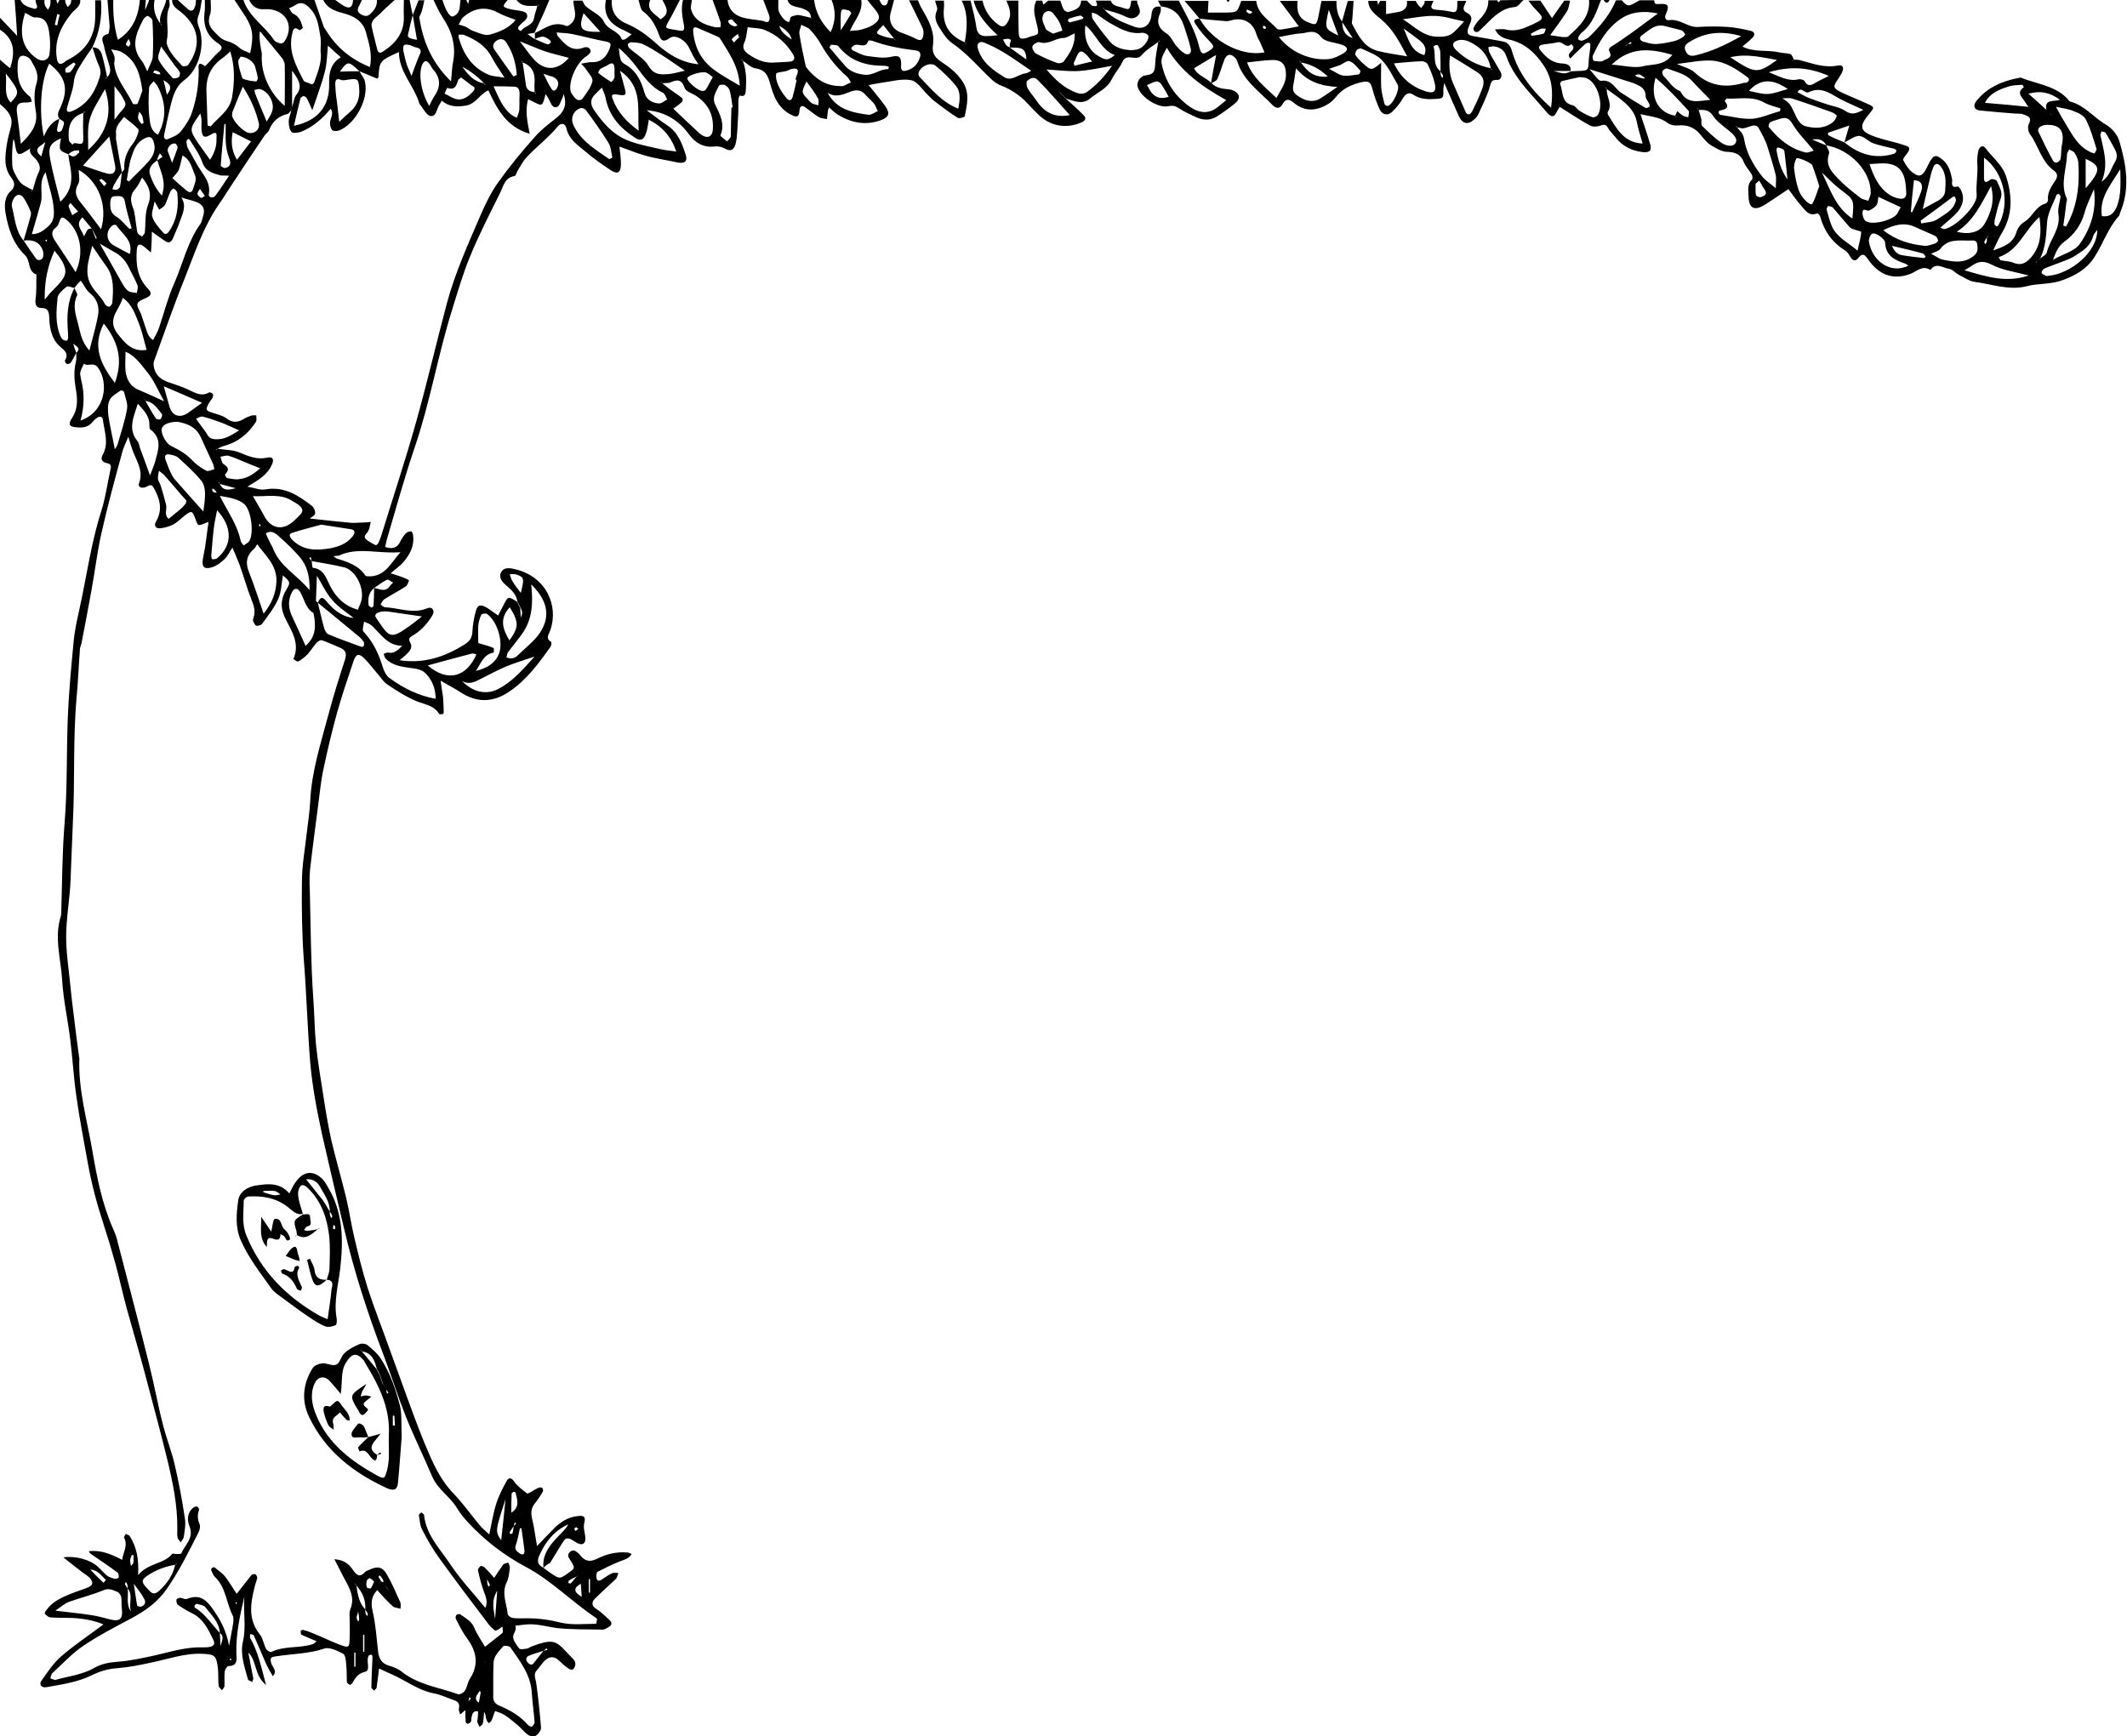 <?xml version="1.0" encoding="utf-8"?>
<!-- Generator: Adobe Illustrator 18.0.0, SVG Export Plug-In . SVG Version: 6.00 Build 0)  -->
<!DOCTYPE svg PUBLIC "-//W3C//DTD SVG 1.1//EN" "http://www.w3.org/Graphics/SVG/1.1/DTD/svg11.dtd">
<svg version="1.1" id="Layer_1" xmlns="http://www.w3.org/2000/svg" xmlns:xlink="http://www.w3.org/1999/xlink" x="0px" y="0px"
	 viewBox="0 0 694.7 567.2" enable-background="new 0 0 694.7 567.2" xml:space="preserve">
<path d="M177.5,512.2c0.8,0.6,1.5,1.2,2.3,1.7c3,2,3,2,5.8,0c2.3-1.6,2.3-1.6,0.6-4.3c-0.6-0.9-1-1.7-0.1-2.5
	c0.9-0.9,1.7-0.6,2.5,0.1c0.4,0.3,0.7,0.6,1,1c1.5,1.9,3.1,2.2,5.5,1c3-1.5,6.3-2.3,9.8-2c0.4,0,0.8,0.3,1.4,0.5
	c-1,1.7-2.7,1.9-4.1,2.5c-2.4,1-4.7,2.1-7,3.3c-0.4,0.2-0.5,1.3-0.4,2c0.2,1.1,1,1.1,1.8,0.5c1.1-0.7,2.1-1.5,3.3-2
	c0.6-0.3,1.4-0.1,2.1-0.1c-0.3,0.6-0.4,1.4-0.8,1.9c-2.3,2.2-4.7,4.3-7,6.6c-0.9,1-1.1,2.2,0.5,3.2c1.6,1,3,2.4,4.4,3.7
	c0.9,0.8,0.8,1.7-0.4,2.3c-0.6,0.3-1.2,0.8-1.8,0.8c-5-0.1-10,0-14.9-0.5c-3.3-0.4-6.6-1.5-10-1.2c-1.2,0.1-2.5,0.3-3.7,0.4
	c0.6,1.4-0.6,2.4-0.7,3.5c-0.1,1.3,1.1,2.8,2,4c0.4,0.4,1.7,0.1,2.5,0c0.5-0.1,0.9-0.4,1.3-0.6c8.6-3.3,8.3-1.5,13.9,4.1
	c0.4,0.4,0.7,1.2,0.6,1.7c0,0.6-0.4,1.3-0.8,1.6c-0.3,0.2-1.2,0-1.6-0.4c-1.2-0.8-2.2-1.9-3.3-2.8c-1.3-1.1-2.8-1-4,0.1
	c-1.1,0.9-1.8,2.2-2.8,3.3c-1.2,1.3-0.6,2.5-0.3,4c0.7,4.9,1.2,9.9,1.6,14.8c0.1,0.8-0.8,2.1-1.6,2.6c-0.6,0.4-1.9,0.3-2.6-0.2
	c-1.2-0.8-2.1-2-3.2-3c-1.5-1.2-2.9-2.5-4.5-3.5c-0.9-0.6-2-0.9-3.1-1.3c-0.4,1-0.7,2-1.1,3c-0.2,0.4-0.6,0.7-1,1
	c-0.3-0.5-0.7-0.9-0.8-1.4c-0.2-0.7-0.1-1.5-0.7-2.3c-0.1,1.2-0.1,2.5-0.4,3.7c-0.1,0.5-0.7,0.8-1.1,1.2c-0.2-0.5-0.5-1.1-0.7-1.6
	c-0.1-0.3,0-0.6,0.1-1c0.1-0.9,0.2-2.5,0.1-2.5c-1.5-0.3-1.9,0.8-2.1,2c-0.1,0.5,0,1-0.2,1.4c-0.2,0.3-0.7,0.6-1.1,0.7
	c-0.1,0-0.6-0.4-0.6-0.6c-0.1-1.3-0.1-2.6-0.1-3.9c0.3-1,0.6-1.9,1-2.9c0.3-0.3,0.5-0.6,0.8-1c-0.2-0.1-0.3-0.2-0.5-0.3
	c-0.1,0.4-0.2,0.8-0.3,1.3c-0.3,1-0.6,1.9-1,2.9c-0.6,0.5-1.1,0.9-1.7,1.4c-0.2-0.7-0.6-1.4-0.4-2c0.3-1.4-0.3-2.2-1.5-2.6
	c-2.3-0.8-4.5-1.9-6.8-2.3c-3.6-0.7-6.6-2.5-9.7-4.2c-2.6-1.5-5.4-2.6-8.1-3.9c-0.3,2.4-0.5,4.4-0.8,6.3c-0.1,0.3-0.5,0.6-0.8,0.9
	c-0.3-0.3-1-0.7-0.9-1c0-2.8,0.2-5.6,0.3-8.5c0-0.6,0.1-1.2,0-1.9c0-0.1-0.2-0.3-0.3-0.3c-0.3,0-0.7,0.1-0.8,0.2
	c-1.2,1.7,0.8,4.9-1.3,5.4c-2.3,0.5-3,1.9-4,3.4c-0.1,0.1-0.1,0.4-0.2,0.4c-0.2,0.2-0.6,0.5-0.8,0.4c-0.4-0.2-0.9-0.6-0.9-0.9
	c-0.1-1.8,0-3.6-0.2-5.3c-0.1-1.4-0.2-3.4-1-3.9c-1.9-1-4.5-2.3-6.2-1.7c-5.1,1.7-10.4,1.7-15.6,2.5c-1.6,0.2-2.3,0.3-1.7,2.3
	c0.4,1.3,2.1,2.6,0.5,4.2c-0.7-1.2-1.4-2.4-2-3.6c-1.4-3.2-2.8-6.5-4.2-9.7c-0.1-0.3-0.7-0.3-1.1-0.5c-0.1,0.4-0.3,1-0.1,1.3
	c2.6,4.5,3.6,9.5,5.2,15.4c-4-3.3-2.9-7.8-5.8-10.6c0.5,2.8,1.1,5.6,1.6,8.3c0.1,0.4-0.2,0.8-0.3,1.3c-0.5-0.3-1.3-0.5-1.4-0.8
	c-1.1-4-2.6-8.2-1.7-12.2c1.2-5,0.1-9.9,0.5-14.9c-1.4,6.1-2.8,12.3-2.6,18.6c0.1,1.9,0.5,4.1-2.6,4.1c-0.4,0-1.1,1.1-1.2,1.7
	c-0.2,1.6,0,3.2-0.1,4.8c0,0.5-0.5,0.9-0.8,1.4c-0.4-0.5-1-0.9-1.1-1.4c-0.2-2.1,0-4.2-0.3-6.3c-0.5-3.7-1.1-4-4.9-4.2
	c-5.9-0.3-11.4,1.8-17,2.9c-3.6,0.8-7.2,1.5-10.9,1.8c-3,0.2-5.7,1-8.3,2.3c-4.7,2.3-9.8,3-14.8,3.9c-1.7,0.3-2.6-0.9-1.6-2.2
	c1.9-2.7,3.8-5.6,6.3-7.8c4.4-3.8,9.2-7,13.9-10.5c-3.1-1.3-6.5-1.9-10-2.1c-2.4-0.1-4.9,0-7.3-0.2c-0.7,0-1.4-0.7-1.9-1.2
	c-0.1-0.2,0.4-1.1,0.8-1.5c1.8-2.4,4.5-3.7,7.2-4.8c1.9-0.8,3.9-1.4,5.9-2.2c1.9-0.7,2.1-1.7,0.8-3.2c-0.7-0.8-1.8-1.3-2.6-2
	c-1.9-1.4-3.7-2.9-6-4.7c4-0.6,8.8,0.8,11.2,3c1.1,1,2,2.1,3.1,3c0.7,0.5,1.7,0.8,2.6,1c0.4,0.1,1.2-0.3,1.2-0.5
	c0-0.6-0.1-1.4-0.5-1.6c-2.7-2-5.5-3.9-8.3-5.8c-0.4-0.3-0.8-0.5-1-1.1c4-0.5,7.4,1,10.9,2.8c0.3-2.5,2-4.7,0.6-7.3
	c-0.1-0.2,0.4-0.8,0.6-1.2c0.4,0.3,1.1,0.4,1.3,0.8c2.2,3.5,3,7.4,2.7,12.7c3.4-4.1,8.3-3.5,11.1-6.9c0.2-0.3,1.1,0.1,1.7,0
	c0.4,0,1.2,0,1.3-0.2c1.2-2.8,4.2-5,2.7-8.8c-0.8-2-0.9-4.5,1.3-6.2c0.3-0.2,0.9-0.4,1.2-0.3c0.3,0.2,0.7,0.8,0.6,1.1
	c-0.6,1.6-0.5,3.1,0.2,4.7c0.3,0.7,0,1.9-0.4,2.7c-3.2,6.3-6.3,12.6-10.4,18.5c-3,4.3-6.9,7-11.3,9.4c-5.4,2.9-10.9,5.7-15.9,9.1
	c-3.7,2.5-6.8,5.9-10.1,8.9c-0.4,0.4-0.4,1.1-0.7,1.7c0.6,0.2,1.3,0.6,1.8,0.5c4.2-1.2,8.5-1.6,12.4-3.8c2.4-1.4,5-1.9,7.8-2.1
	c4.1-0.3,8.2-1.2,12.3-2.1c5.2-1.2,10.2-2.8,15.6-2.6c0.8,0,1.6,0,2.4-0.2c1.1-0.3,1.6-0.9,1-2.2c-1.7-3.5-3.3-7-7.1-8.8
	c-1.6-0.8-3.1-1.7-4.5-2.7c-0.4-0.3-0.5-1.1-0.5-1.6c0-0.3,0.7-0.7,1.1-0.7c0.8,0,1.7,0.6,2.3,0.4c4.5-1.9,6.7,0.6,9,4
	c2.4,3.5,4.1,7.1,4.8,11.3c0.4-2.3,0.9-4.6,1.3-7c0.1-0.9,0.3-2.1-0.1-2.9c-2.1-4.1-2.2-9.2-5.8-12.6c-0.6-0.5-0.8-1.4-1.2-2.1
	c-0.1-0.2,0-0.6,0.2-0.8c0.2-0.2,0.7-0.4,0.9-0.2c1.1,0.9,2.3,1.7,3.2,2.7c1.4,1.7,2.5,3.7,4,5.9c1.8-2.3,3.3-4.2,4.8-6.1
	c0.2-0.3,1-0.4,1.3-0.3c0.3,0.2,0.6,0.8,0.6,1.2c-0.2,1.1-0.7,2.1-0.9,3.2c-1.3,5.2-2.1,10.4,1.7,15.2c1.1,1.3,1.3,3.3,2.1,4.8
	c0.3,0.5,1.3,1.2,1.7,1c4.3-2.1,9.2-1.1,13.7-2.6c0.2-0.1,0.4-0.3,1.1-0.9c-1.8-0.8-3.4-1.4-4.9-2.1c-0.3-0.1-0.3-0.8-0.3-1.2
	c0-0.2,0.5-0.5,0.8-0.4c0.9,0.2,1.8,0.5,2.7,0.9c3,1.2,5.9,2.6,8.9,3.8c3.5,1.3,3.5,1.2,3.6-2.2c0.1-1.9,0-3.9,0-5.8
	c0-1.1-0.2-2.4,0.2-3.4c1.6-3.8-0.2-6.9-1.9-10c-1-1.9-2-3.9-3.3-6.4c3.1,0.2,4.8,1.6,6,3.4c1.2,1.7,2.2,2.8,4,0.8
	c0.3-0.3,0.8-0.5,1.3-0.7c2.7-1.3,4.4-1.1,5.8,1.4c1.7,2.9,3,6,4.4,9.1c0.3,0.6,0.1,1.5,0.1,2.2c-0.9-0.3-1.9-0.3-2.5-0.8
	c-1.8-1.6-3.4-3.4-5.1-5.3c-1.8,1.9-2.2,4-1.5,6.9c1,4.3,1.3,8.8,1.8,13.3c0.3,2.3,1.2,3.8,3.6,4.5c1.5,0.4,3.1,1.1,4.3,2.1
	c5.4,4.2,12.1,5,18.2,7.2c0.6,0.2,1.8-0.5,2.2-1.1c0.8-1.2,0.9-2.8,1.7-4c3-4.7,2.1-9-1-13.2c-1.4-1.9-2.5-4.1-3.6-6.3
	c-0.2-0.3-0.1-1,0.2-1.3c0.2-0.2,1-0.4,1.2-0.2c1.6,1.2,3.6,2.1,4.5,4.2c0.9,2.2,2.3,4.2,3.6,6.4c2-1.6,3.9-3,5.7-4.5
	c0.3-0.3,0-1.4,0-2.1c-0.4,0.3-0.7,0.5-1.1,0.8c-0.4,0.2-1.1,0.7-1.3,0.5c-0.9-0.7-1.8-1.5-2.4-2.4c-5.3-7-10.7-14.1-15.8-21.2
	c-2.2-3-4-6.2-5.7-9.5c-0.7-1.3-0.7-3.1-1-4.6c0-0.3,0.5-0.6,0.8-0.9c0.3,0.3,0.9,0.6,0.9,0.9c0.7,6.7,5.4,11.2,8.8,16.4
	c3.3,4.9,7.4,9.2,11.2,13.9c0.9-1.9,0.2-3.6-0.5-5.4c-0.8-2.2-1.4-4.6-1.9-6.9c-0.1-0.4,0.5-1.1,0.9-1.4c0.2-0.1,0.9,0.2,1.2,0.4
	c1.1,1.1,2.2,2.3,3.2,3.5c0.9-1.4,1.9-2.9,2.9-4.3c0.3-0.4,1.1-0.5,1.7-0.7c0.2,0.6,0.6,1.2,0.5,1.7c-0.2,1.6-0.3,3.3-1,4.7
	c-1.8,3.6,0,7,0.3,10.4c0.1,0.5,1,1.2,1.6,1.3c1.6,0.2,3.2,0.1,4.8,0.1c3.7,0,7.3,0.5,10.9,1.4c3.7,0.9,7.7,0.4,11.5,0.4
	c0.2,0,0.3-1,0.4-1.5c0-0.1-0.2-0.3-0.3-0.4c-7.9-5.2-14.5-12.2-23-16.7c-7.1-3.8-13.5-8.7-19-14.7c-1.3-1.4-2.5-2.9-3.5-4.6
	c-2.3-3.7-6.2-6-8-10.1c-2.8-6.6-6-13.1-8.7-19.8c-2.6-6.6-4.7-13.3-7.2-19.9c-5.2-13.6-9.7-27.5-13-41.7
	c-2.4-10.1-4.8-20.2-7.1-30.4c-1.7-7.8-3.2-15.6-3.9-23.7c-0.9-11.2-1.2-22.5-2.1-33.7c-0.6-8.4-0.7-16.7-0.6-25.1
	c0-5.4,1-10.8,1.6-16.2c0.4-3.3,0.9-6.7,1.1-10c0.4-9.9,3.5-19.2,6-28.7c1.6-6,3.5-12,5.4-17.9c0.6-2,0.1-3.1-1.7-3.8
	c-1.9-0.8-3.8-1.7-5.8-2.4c-0.5-0.2-1.4,0.3-1.8,0.8c-1.1,1.2-1.9,2.6-3,3.8c-0.9,0.9-1.9,1.7-3,2.3c-0.3,0.2-1.6-0.8-1.6-0.8
	c2.2-4.8-0.4-8.9-2.4-12.8c-1.9-3.6-1.9-6.6,0.2-10c1.3-2.2,1.2-2.4-1.2-4.5c-0.5,2.6-0.5,5.5-1.6,7.8c-1.3,2.9-3.3,5.4-5.2,8
	c-0.3,0.5-1.7,0.8-2,0.6c-0.6-0.5-1.2-1.7-0.9-2.3c0.9-2.4,0.2-4.3-0.7-6.5c-1.4-3.6-2.4-7.3-3.7-10.9c-0.7-1.9-1.5-3.7-2.4-5.8
	c-1,1.5-1.6,2.9-2.6,3.8c-1.1,1.1-2.5,2.1-3.9,2.6c-3,0.9-3.7-0.2-3-3.5c0.8-3.6,1.1-7.2,1.7-11.3c-1.5,0.5-2.5,1.2-3.2,1
	c-0.6-0.2-0.9-1.5-1.2-2.3c-0.9-2.3-1.2-2.4-3.2-0.9c-1.3,1-2.4,2.2-3.8,3c-1.4,0.7-3,1.2-4.5,1.3c-1.1,0.1-2.2-0.7-1.2-2.3
	c2.2-3.8,1.2-7.4-0.8-10.9c-0.6-1.2-1.3-1-2.3-0.4c-1.6,0.8-3,0.1-2.5-1.1c1.5-4-0.7-7.1-2-10.5c-0.5-1.3-0.9-2.7-1.5-4.7
	c-0.8,2-1.6,3.5-2,5.1c-2.4,8.8-4.8,17.6-6.8,26.5c-1.4,6.2-2.1,12.6-3.3,18.9c-1,5.7-2.1,11.3-3.2,17c-0.1,0.6-0.5,1.2-0.5,1.9
	c-0.4,5.3-0.6,10.6-1.1,15.9c-1.2,13.5-0.5,27.1-1.2,40.6c-0.3,6.6-0.5,13.2-0.8,19.8c-0.3,5.9-1.4,11.8-1.4,17.7
	c0,5.4,0.9,10.8,1.4,16.2c0.3,3.2,0.7,6.4,1.1,9.5c0.5,4.4,1.1,8.9,1.7,13.3c0,0.3,0.2,0.6,0.1,1c-0.3,10.1,2.5,19.7,4.2,29.5
	c1.5,8.8,3.2,17.7,6.9,26c0.6,1.3,1.1,2.7,1.4,4.1c3.4,13.2,6.9,26.3,10.2,39.6c1.7,6.7,2.9,13.5,4.6,20.1c1.1,4.4,2.8,8.6,3.8,12.9
	c1.4,5.9,2.5,11.9,3.4,17.9c0.3,2-0.1,4-0.4,6c-0.1,0.6-0.7,1.2-1,1.7c-0.3-0.5-0.9-1-1-1.5c-0.2-0.9-0.1-1.9-0.1-2.9
	c0.1-7.8-1.5-15.3-3.3-22.8c-2.3-9.5-4.9-18.9-7.4-28.4c-1.8-6.8-3.8-13.6-5.7-20.4c-1.4-5.1-2.5-10.3-3.9-15.4
	c-1.2-4.3-2.5-8.6-3.9-12.9c-2.1-6.4-3.8-12.9-5-19.5c-1.3-7.4-2.8-14.8-3.8-22.2c-0.9-6.2-1.2-12.4-2-18.6
	c-0.8-6.3-2.2-12.6-2.6-19c-0.4-7-2.7-14-0.4-21.1c0.1-0.3,0-0.6,0.1-1c0.3-9.8,0.3-19.7,1.1-29.4c0.9-11.1,0.6-22.2,1-33.3
	c0.3-8.5,1.1-17,1.9-25.4c0.3-3.7,1.1-7.3,1.9-10.9c2.4-10.8,3.8-21.7,7.2-32.3c1.4-4.4,2-9.1,3-13.6c0.3-1.3,0-1.7-1.2-2
	c-1.6-0.3-2.2-1.3-1.3-2.8c2-3.8,0.5-7.5,0-11.3c-0.1-1.1-0.9-1.3-1.7-0.8c-0.7,0.4-1.3,1-1.8,1.6c-1.4,1.7-3.3,1.8-5.3,1.6
	c-2.2-0.2-2.6-1-1.3-3c2.1-3.1,1.8-6.6,1.2-9.9c-0.5-3-0.6-5.7,0.1-8.5c0.2-0.9,0.1-1.9,0.1-2.9c1.7-1.5,0-2.2-1-3c0.3,1,0.6,2,1,3
	c-0.6,1.1-1.1,2.2-1.8,3.2c-0.2,0.3-0.9,0.5-1.3,0.4c-0.3-0.1-0.7-0.9-0.6-1.1c1.2-2,0.3-3-1.3-4.3c-2.9-2.4-3.7-5.9-3.8-9.5
	c-0.1-2-0.2-3.4-2.8-3.4c-1.4,0-1.9-1.1-1.7-2.8c0.4-2.6,0.2-5.4,0.3-8.1c-3-1.1-1.8-4.5-3.8-6.4c-3.8-3.7-5.4-8.5-6.3-13.7
	c-0.4-2.6-0.3-4.9,1.3-6.8C5,61.3,5,59.8,3.8,58.2C1,54.7,1.7,50.7,2.3,46.8c0.3-2,1-4,1.4-6c0.5-3.1-1.6-5-3.7-6.8
	c0-4.8,0-9.7,0-14.5c1,0.9,2,1.8,3.3,2.8C5,17.1,4.8,12.8,0,9.7c0-1.3,0-2.6,0-3.9c1.9,2,3.8,4,5.6,5.9C5.4,7.9,5.1,4,4.8,0
	c0.6,0,1.3,0,1.9,0C7.5,1.9,9.3,2.3,11,2.8c1,0.3,1.4-0.4,0.9-1.4C11.7,1,11.7,0.5,11.6,0c1,0,1.9,0,2.9,0c0,0.6,0,1.3,0.2,1.8
	c0.2,0.5,0.7,1,1,1.4c0.2-0.5,0.5-0.9,0.7-1.4c0.1-0.6,0.1-1.2,0.1-1.9c0.6,0,1.3,0,1.9,0c0.1,0.4,0.2,0.9,0.3,1.3
	C19,0.9,19.2,0.4,19.4,0c0.6,0,1.3,0,1.9,0c0,0.3,0,0.7,0.1,0.9c0.2,0.5,0.4,0.9,0.7,1.4c0.3-0.3,0.7-0.6,0.9-1
	C23.2,1,23.2,0.5,23.3,0c1,0,1.9,0,2.9,0c0.2,2.1-1.7,3-2.8,4.3c-3.6,4.4-5.8,9.2-4.8,15c0.2,1.2,0.8,2.2,2.3,1.1
	c0.6-0.5,1.3-0.9,2.1-1.3c5.4-3,8.1-7.6,8.1-13.7c0-1.8,0-3.5,0-5.3c0.6,0,1.3,0,1.9,0c0.4,5.4-0.5,10.6-2.9,15.5
	c-1.2,1.7-2.4,3.4-3.5,5.2c-1.2,1.9-2.3,3.7-2.5,6.1c-0.3,2.8-1.5,5.5-2.2,8.3c-0.1,0.4-0.1,1,0.1,1.2c0.3,0.2,0.9,0.2,1.3,0
	c4.7-1.9,7.3-5.5,8.9-10.1c0.5-1.5,1-2.9,0.2-4.6c-0.9-2-1.5-4.1-2.2-6.2c1.7-0.1,2.7,0.9,3.1,2.4c0.7,2.4,1.2,4.9,1.7,7.3
	c-0.1,0.1-0.3,0.1-0.4,0.2c-0.1,0.1-0.1,0.2-0.1,0.3c0.2-0.2,0.3-0.3,0.5-0.5c1.6-1.5,0.9-3.2,0.4-4.9c-0.5-1.7-1.1-3.4-1.4-5.1
	c-0.3-1.5-1.7-3.4,1.3-4.1c0.3-0.1,0.5-1.7,0.5-2.6c-0.2-2.9-0.5-5.7-0.7-8.6c0.6,0,1.3,0,1.9,0c-0.1,4.4,0.2,8.8,1.5,13.1
	c4.9-3.1,6.7-7.7,7.2-13.1c0.6,0,1.3,0,1.9,0c0,0.2,0,0.3,0,0.5c-0.1,1-0.2,1.9-0.2,2.9c0.4-1,0.8-1.9,1.2-2.9c0.1-0.1,0-0.3,0-0.5
	c0.6,0,1.3,0,1.9,0c-0.6,2.9,0.1,5.5,1.9,7.8c0.1,0.1,0.1,0.3,0.2,0.4c0.1,0.1,0.2,0.1,0.3,0.1c-0.2-0.2-0.3-0.3-0.5-0.5
	c-0.7-2.9,1.5-5.1,1.9-7.8c0.3,0,0.6,0,1,0c0,0.8,0.3,1.7,0,2.4c-1.5,3.5,0,7.2-0.8,10.8c-0.3,1.2,0.5,2.8,1.3,4
	c1,1.6,2.4,3,3.7,4.4c0.3,0.3,1.7,0.1,1.9-0.2c4.1-5.7,4.2-12-2.2-17.3c-1.4-1.1-3-1.9-3-4c0.6,0,1.3,0,1.9,0c1.1,1,2.2,2.1,3.4,3.1
	c1,0.8,1.8,0.3,2.1-0.8C64,1.6,63.9,0.8,64,0c0.6,0,1.3,0,1.9,0c-0.3,1.6-0.4,3.2-0.9,4.6c-0.6,1.4-0.7,2.5-0.1,4.1
	c2.3,5.5,0.2,13.9-4.6,17.4c-2.2,1.6-3.2,3.7-3.9,5.9c-1.2,4-1.9,8.1-2.8,12.1c-0.2,1.1,0.4,1.7,1.3,1.3c1.5-0.6,3.1-1.2,4.1-2.4
	c1.6-2,3.1-4.2,3.8-6.6c1.4-4.2,2.1-8.7,2.1-13.2c0-1.2-0.6-3.6,2-1.6c0.1,0.1,0.8-0.7,1.2-1.1c1.1-1.1,2-2.4,3.2-3.4
	c1.3-1.1,1.6-1.8,0-2.9c-3.6-2.3-5-5.7-4.5-10C67,2.9,66.9,1.5,66.9,0c0.6,0,1.3,0,1.9,0c0,1.6,0.3,3.4-0.2,4.8
	c-0.7,2-0.4,3.5,0.8,4.9c1.3,1.4,2.7,3.1,4.4,3.6c1.8,0.5,3.2,1.2,4.5,2.4c0.9,0.8,2.2,1.1,3.4,1.7c1.2-5.5,0.9-8-1.4-11.8
	c-1.2-1.9-2.5-3.7-3.7-5.6c1,0,1.9,0,2.9,0c1.8,5.5,7,8.5,10,13.1c0.4,0.6,1.4,0.9,2.1,1.1c0.3,0.1,1-0.2,1.2-0.5
	c3.4-4.9,0.9-10.2-5-10.7c-0.5,0-1,0-1.4,0c-2.4,0.2-4-0.8-5-3c7.1,0,14.2,0,21.3,0c1,3,2.1,5.9,3.1,8.9c0.2,0.4,0.5,0.8,0.8,1.2
	c3.4,5.5,8.1,9.3,14.2,11.8c0.9-4.1-0.3-7.8-1.3-11.4c-0.8-3.1-3.2-4.9-6.4-5.9c-2.8-0.8-6-1.4-7.5-4.6c1.3,0,2.6,0,3.9,0
	c1,0.7,1.9,1.4,2.9,2c2.1,1.1,2.8,0,2.9-2c1,0,1.9,0,2.9,0c-0.3,0.6-0.5,1.1-0.8,1.7c-0.7,1.2-1,2.2,0.7,3.1
	c1.4,0.7,2.2,0.5,3.2-0.6c1.2-1.2,1.9-2.5,1.8-4.2c1.9,0,3.9,0,5.8,0c-1.6,1.5-3.3,2.9-4.8,4.5c-1.2,1.2-3.1,2.1-2.7,4.2
	c0.5,2.5,1.2,4.9,1.8,7.4c0.3,1.4,1.1,1.3,2.1,0.6c4.1-2.7,6.8-6.2,6.6-11.4c-0.1-1.8,0-3.5,0-5.3c0.6,0,1.3,0,1.9,0
	c0.3,1.6,0.6,3.2,1,4.9c-0.6,2.2-1.1,4.4-1.6,6.7c-0.1,0.3,0.5,0.8,0.8,0.9c0.8,0.3,1.6,0.4,2.2,0.5c-0.5-2.9-1-5.5-1.4-8.1
	c0.6-1.6,1.3-3.2,1.9-4.8c0.6,0,1.3,0,1.9,0c-0.3,1.2-0.5,2.5-0.9,3.7c-0.2,0.8-0.9,1.6-0.7,2.2c1.2,7.6,4,14.4,10.3,20.6
	c0.3-2.7,0.3-4.6,0.7-6.5c1-5.2-0.5-10-3.3-14.2C143.5,4,142.5,2,141.6,0c1,0,1.9,0,2.9,0c0.4,1.2,0.8,2.4,1.4,3.5
	c0.4,0.8,1.2,1.9,1.8,1.9c0.8-0.1,1.8-0.9,2.1-1.7c0.5-1.1,0.4-2.5,0.6-3.7c0.6,0,1.3,0,1.9,0c0.2,0.4,0.4,0.8,0.6,1.3
	c0.1-0.4,0.2-0.8,0.3-1.3c4.2,0,8.4,0,12.6,0c-1.7,2-1.7,2.2,0.1,2.8c0.3,0.1,0.6,0.1,0.9,0.2c1.8,0.5,4.6,0.4,5.2,1.5
	c1,1.9-1.9,2.8-2.7,4.4c-0.1,0.2-0.1,0.6,0.1,0.8c0.2,0.2,0.7,0.5,0.8,0.4c1.1-1.7,3.8-1.7,4.2-4.1c0.2-1.4,0.8-2.7,1.1-4.1
	c0.1-0.1,0.3-0.1,0.4-0.2c0.1-0.1,0.1-0.2,0.1-0.3c-0.2,0.2-0.3,0.3-0.5,0.5c-2.4,0-5,0.5-6.8-1.9c3.6,0,7.1,0,10.7,0
	c-0.6,1.4-1.2,2.9-1.8,4.3c-1,2.1-2,4.3-3,6.4c-0.8,0.1-1.6,0.3-2.3,0.4c0.6,0.5,1.3,0.9,1.9,1.4c0.1,0.1,0.3,0.1,0.4,0.2
	c1.4,0.6,2.8,1.3,4.2,1.8c0.3,0.1,0.8-0.3,1.1-0.6c0.1-0.1-0.1-0.7-0.3-0.8c-0.7-0.5-1.5-1.1-2.2-1.1c-0.9-0.1-1.8,0.4-2.7,0.7
	c0-0.6,0-1.3,0-1.9c3.3-1.5,6.2-4.1,10.3-2.3c0.4,0.2,1.6-0.7,2.1-1.4c1.6-2.2,0.1-4.6,0.2-6.9c1,0,1.9,0,2.9,0
	c0.4,0.6,0.6,1.4,1.2,1.9c1.9,1.7,4.8,2.8,5.8,4.9c1.3,2.9,4.9,3,5.9,5.9c0,0.1,0.8,0.1,1.1-0.1c0.7-0.4,1.3-1,2.1-1.6
	c-1-0.5-1.7-0.9-2.5-1.3C199.3,8,196.9,5,197.9,0c0.6,0,1.3,0,1.9,0c-0.2,3.8,1.4,6.3,5,7.8c3.5,1.5,6.5,3.7,9.4,6.3
	c3.7,3.3,7.9,6.3,13.9,6.9c-0.8-1.2-1.3-2-1.7-2.7c-0.5-1-1-2-1.5-3c-1.2-2.2-4.3-4.2-6.1-2.9c-2.6,1.9-3.1,0.3-3.7-1.4
	c-1.1-2.9-2.5-5.4-5.1-7.3c-0.9-0.7-1-2.5-1.5-3.8c1.3,0,2.6,0,3.9,0c-1.5,3.5,1.6,4.6,3.3,6.4c3.5-2,1.7-4.2,0.6-6.4
	c1.9,0,3.9,0,5.8,0c-1.3,2.4-2.4,4.8-3.8,7.2c-1.1,2-1.1,2.1,1.3,2.5c0.8,0.1,1.6,0.3,2.4,0.4c1.4,0.3,1.6-0.4,1.4-1.6
	c-0.5-2.8-1.1-5.6-0.3-8.5c1,0,1.9,0,2.9,0c-0.1,1-0.5,2.2-0.3,3.1c1,3.7,4.1,5,7.5,5.8c0.7,0.2,1.4,0.1,2.1,0.1
	c0-0.6,0.2-1.3,0-1.8c-0.8-2.4-1.7-4.8-2.6-7.2c1.6,0,3.2,0,4.9,0c0.3,3.1,2.1,5,4.9,5.8c2.1,0.6,4.3,0.7,6.5,1.1
	c0.8,0.1,1.9,1.1,2.3-0.4c0.2-0.8-0.2-1.7-0.5-2.5c-0.5-1.3-1-2.6-1.5-3.9c1.6,0,3.2,0,4.9,0c0.1,1.3-0.2,2.7,0.2,3.8
	c0.5,1.2,1.5,2.6,2.6,3.2c1.4,0.8,0.7-1.3,1.5-1.6c0.7-0.2,1.5-0.5,2.2-0.5c1.4,0.2,2.7,0.6,4.1,0.9c0.2,0.2,0.3,0.3,0.5,0.5
	c-0.1-0.2-0.3-0.3-0.4-0.5c-0.1-1.9-1.4-2.5-3-3.1c-1.7-0.6-4-0.4-4.7-2.7c2.9,0,5.8,0,8.7,0c0.5,4.1,2.3,7.4,5.4,10.5
	C273,6.8,273,3.4,271.6,0c3.2,0,6.5,0,9.7,0c0.6,3.9-2.3,6.7-3.7,10.1c1.4-0.2,2.6-0.1,3.6-0.4c1.4-0.4,2.8-0.8,4-1.6
	c2.4-1.6,2.4-2.9,0.5-5.1c-0.8-1-1.6-2-2.4-3c1.3,0,2.6,0,3.9,0c0.4,0.6,0.7,1.6,1.2,1.7c1.3,0.4,1.5-0.8,1.7-1.7c0.6,0,1.3,0,1.9,0
	c-0.4,1.4-0.7,2.8-1.1,4.2c-0.8,2.8,0.6,5.4,3.3,6.4c1.8,0.7,3.6,1.3,5.2,2.2c1.4,0.7,1.9,0,2.1-0.9c0.2-0.9,0.2-2-0.2-2.8
	c-1.4-3-2.9-6-4.4-9c1,0,1.9,0,2.9,0c0.4,0.9,0.7,1.8,1.2,2.6c2.2,3.8,4.4,7.5,3.7,12.2c-0.3,2.2,0.4,3.7,2.6,5.2
	c2.6,1.7,5.1,3.6,7,6.4c2.6,3.9,1.5,7.7,0.8,11.5c-0.1,0.3-1.8,0.8-2.3,0.5c-2.7-1.7-5.3-3.7-7.8-5.6c-0.8-0.6-1.4-1.4-2.1-2
	c-1.7-1.7-3.3-4.3-5.3-4.7c-3-0.6-6.3,0.4-9.5,0.8c-1.4,0.2-2.8,0.5-4.4,0.8c1.9,2.3,3.7,4.5,5.4,6.8c1.7,2.4,1.3,3.7-1.5,4.7
	c-5,1.8-9.8,0.8-14.2-2c-0.9-0.6-1.7-1.4-2.6-2.2c-0.2,0.6-0.4,0.8-0.4,1.1c-0.1,0.9-0.2,1.8-0.3,2.7c-0.9-0.2-1.9-0.2-2.6-0.6
	c-1.5-0.9-2.9-2.1-4.3-3.1c-1.4-1.1-2-0.5-2.1,1.1c-0.1,1.9-0.9,2.1-2.5,1.3c-4.4-2.1-6-6.2-7.1-10.4c-0.8-2.9-1.7-4.4-4.8-4.9
	c-1.5-0.2-2.7-1.6-4.1-2.4c-0.1-0.1-0.1-0.3-0.2-0.4c-0.1-0.1-0.2-0.1-0.3-0.1c0.2,0.2,0.3,0.3,0.5,0.5c1.2,3.1,1.2,6.3,1,9.5
	c-0.1,1.2-0.2,2.4-2,1.8c0,0-0.4,0.8-0.4,1.2c-0.1,1.7,0,3.4-0.1,5.2c-0.1,1.8-0.2,3.5-0.3,5.3c-0.1,1.4-0.2,2.9-0.6,4.3
	c-0.5,1.7-1.6,2.4-3.3,1.4c-1.3-0.7-2.5-0.9-4-0.7c-3.1,0.3-5.8-1.2-7.8-3.9c-3.2-4.4-7.4-7.4-13.9-8c2.6,1.9,4.5,3.5,6.5,4.8
	c3.7,2.3,5.1,6.1,6.3,9.9c0.6,2-0.4,2.8-2.6,2.4c-3.6-0.8-7.3-1.3-10.8-2.3c-2.9-0.8-5.6-2-8.3-2.9c0.2,1.8,0.5,3.7,0.5,5.6
	c0,3-1.1,3.6-3.5,2c-2.8-1.9-5.6-3.8-8.1-6c-2.5-2.1-5.4-3.9-6.2-7.6c-0.4-1.7-1.8-1.9-2.9-0.5c-3.1,3.7-7,6.6-10.2,10.1
	c-1.2,1.3-2,2.9-2.9,4.4c-0.3,0.5-0.5,1.5-0.9,1.6c-3.3,0.5-3.7,3.4-4.8,5.6c-3.4,6.9-7,13.8-9.9,21c-2.3,5.6-4,11.5-5.8,17.3
	c-4.6,14.7-7.1,29.9-12.1,44.6c-3.4,10-6.2,20.2-9.2,30.4c-0.2,0.7-0.3,1.5-0.5,2.3c2.2,0.7,3.8,0.5,4.9-1.7c0.5-1,1.1-2,1.9-2.8
	c0.4-0.4,1.1-0.6,1.7-0.6c0.2,0,0.6,0.7,0.6,1.2c0.5,3.5-1,6.3-3.1,8.8c-1,1.2-2.4,2.1-4.2,3.7c2.1,0.7,3.3,1,4.4,1.5
	c0.6,0.2,1.1,0.5,1.6,0.8c-0.3,0.7-0.5,1.6-1.1,2c-2.3,1.5-4.7,2.7-7,4.2c-0.5,0.3-0.8,1.1-1.2,1.7c0.5,0.3,1,0.9,1.5,0.9
	c4.6,0.2,9.1,2.3,13.8,0.3c1.5-0.6,2.5,0.7,1.7,2.2c-0.8,1.5-2,2.9-3.2,4.2c-1,1-2.2,1.9-3.4,2.6c-1.1,0.7-1.4,1-0.6,2.5
	c0.8,1.5-0.6,2.9-1.8,4c-0.5,0.5-1.1,0.9-1.8,1.5c8,1.2,14.8-1.1,21.3-5.2c1.7-1.1,2.4-2.2,2.5-4.2c0.1-2.2,0.5-4.5,1.1-6.6
	c0.5-2,1.4-2.3,3.2-1.4c1.4,0.8,2.6,1.8,4.1,2.8c0.7-1.3,1.3-2.6,2-3.9c1.3-2.4,1.3-2.4,4.2-0.6c0.3,0.7,0.6,1.3,1,2
	c0.1,1.1,0.1,2.2,0.2,3.2c0.6-1.7,0.6-1.7-0.1-3.3c-0.3-0.6-0.7-1.3-1-1.9c-0.3-2.2-1.7-3.7-3.4-5.1c-1.4-1.2-2.8-2.6-2-4.4
	c0.9-2,3.2-1.5,4.8-1.1c9.9,2.4,14.2,11.8,11.3,20c-0.5,1.3-1.6,2.6,0.3,3.7c0.2,0.1,0.1,1.2-0.2,1.6c-3.9,5.5-7.9,11-13.7,14.8
	c-5.3,3.5-10.5,3.5-15.8,0c-1.8-1.2-3.8-2.2-6.4-3.7c0.3,2.3,0.6,3.8,0.8,5.3c0.1,1.4,0.2,2.9,0.2,4.3c0,0.4,0.1,1.1-0.2,1.2
	c-0.3,0.2-1.2,0.2-1.3,0c-1.7-2.8-4.6-3-7.3-4.1c-3.4-1.4-6.5-3.4-9.6-5.5c-1.3-0.8-2.1-2.3-3.2-3.5c-1.5-1.7-2.8-3.5-4.4-5.1
	c-1.7-1.6-2.6-1.4-3.4,0.9c-1.9,5.6-3.8,11.2-5.4,16.9c-1.7,6.2-3.2,12.4-4.5,18.7c-0.8,3.6-1.1,7.3-1.6,10.9
	c-0.9,7.1-1.9,14.3-2.7,21.4c-0.3,2.6-0.2,5.2-0.1,7.7c0.3,11.4,0.3,22.9,1.1,34.3c0.4,5.1,0.4,10.3,0.9,15.4c0.6,6,1.7,12,2.6,18
	c0.7,4.6,1.5,9.2,2.5,13.7c1.5,6.2,3.3,12.4,4.8,18.6c1,4.2,1.6,8.5,2.6,12.7c1.3,5.5,2.6,10.9,4.3,16.3c2.2,6.9,4.9,13.6,7.3,20.4
	c3.8,10.3,7.3,20.6,11.4,30.7c2.4,5.7,4.8,11.5,9.3,16.2c3.1,3.2,5.7,6.9,8.6,10.4c0.8,1,1.8,1.8,3.2,3.1c0.8-3.7,1.3-7,2.3-10.1
	c0.8-2.6,2.1-5,3.4-7.4c0.6-1.1,1.5-1.2,2.5,0.3c1,1.5,2.7,2.6,4.1,3.8c0.2,0.1,0.8-0.2,1.2-0.4c0.8-0.5,1.6-1,2.5-1.4
	c0.4-0.2,1-0.2,1.3,0c0.2,0.2,0.4,0.9,0.2,1.2c-0.7,1.2-1.5,2.5-2.4,3.6c-1.4,1.6-1.6,3.2-1.1,5.3c0.7,2.8,1,5.6,1.6,8.9
	c2-2.1,3.8-4,5.7-5.9c2.1-2.1,4.6-3.6,7.6-3.9c1.6-0.2,2.8-0.1,2.1,2.4c-0.4,1.5,0.4,3.4,0.4,5.1c-0.1,1.7-1.1,2.1-2.7,1.3
	c-1.1-0.6-2.2-1.6-3.3-1.5c-0.8,0-1.5,1.5-2.1,2.4c-1.2,1.9-2.3,3.8-3.5,5.7C178.9,510.9,178.2,511.5,177.5,512.2
	c-0.4-3.9,1.6-6.8,4-9.4c1.4-1.6,3.1-2.9,4.1-4.8c-4.6,2.1-7.5,5.7-9.5,10.3C175.3,510.1,175.7,511.3,177.5,512.2z M169.7,494.7
	c-0.1,0.2-0.3,0.4-0.4,0.5C169.5,495,169.6,494.9,169.7,494.7c0.2-0.1,0.3-0.3,0.5-0.4C170,494.4,169.9,494.5,169.7,494.7z
	 M158.1,543.2c-0.1,0.2-0.3,0.3-0.4,0.5C157.8,543.5,158,543.4,158.1,543.2c0.2-0.1,0.3-0.3,0.5-0.5
	C158.4,542.9,158.2,543,158.1,543.2z M190.1,514.1c-0.6,0.3-1.3,0.7-1.9,1c-0.8,0.4-1.7,0.8-2.4,1.3c-0.2,0.1-0.1,0.6-0.2,0.8
	c0.3,0,0.7,0.2,0.8,0.1c0.7-0.7,1.2-1.5,1.9-2.2C188.8,514.8,189.5,514.4,190.1,514.1c0.2-0.1,0.3-0.3,0.5-0.5
	C190.4,513.8,190.3,513.9,190.1,514.1z M70.8,161c0.3,0.3,0.6,0.6,1,1c2.4,4.9,5.7,9.3,6.8,14.7c0.1,0.5,0.6,1,1,1.5
	c0.6-0.5,1.4-0.8,1.8-1.4c1.6-2.6,0.7-10-1.6-12.1c-0.9-0.8-2.1-1.3-3.3-1.7c-1.5-0.5-3.1-0.7-4.7-1C71.5,161.7,71.1,161.3,70.8,161
	c-0.2-0.4-0.5-0.8-0.8-1.1c-0.2-0.2-0.5-0.2-0.7-0.3c0.1,0.4,0,0.9,0.2,1C69.9,160.9,70.4,160.9,70.8,161z M159.1,516
	c-0.2-0.1-0.3-0.3-0.5-0.4C158.8,515.7,158.9,515.9,159.1,516c0,0.5,0,1,0.1,1.5c0.1,0.3,0.2,0.6,0.4,0.9c0.1-0.2,0.5-0.6,0.4-0.7
	C159.7,517.1,159.4,516.6,159.1,516z M52.4,24.3c0.3,0.6,0.7,1.3,1,1.9c0.4,1.5,0.7,2.9,1.1,4.7c2.3-2.7,0.5-3.7-1.1-4.7
	C53,25.5,52.7,24.9,52.4,24.3c-0.1-0.3-0.2-0.7-0.4-0.8c-0.5-0.3-1-0.4-1.5-0.5c-0.1,0-0.3,0.5-0.5,0.7c0.5,0.2,1,0.4,1.5,0.6
	C51.7,24.3,52.1,24.2,52.4,24.3z M127.1,519.9c0.2,0.2,0.3,0.3,0.5,0.5C127.4,520.2,127.2,520.1,127.1,519.9c-0.6-1-1.3-2-1.9-2.9
	c0-0.3,0-0.7-0.1-0.9c-0.3-0.5-0.7-1-1-1.4c0,0-0.5,0.3-0.5,0.4c0.3,0.5,0.6,1,0.9,1.5c0.2,0.2,0.5,0.3,0.8,0.4
	C125.8,518,126.4,519,127.1,519.9z M167.8,498.6c-0.4,0.6-0.9,1.2-1.3,1.9c-0.1,0.2,0.1,0.5,0.2,0.7c0.2-0.1,0.7-0.2,0.7-0.3
	C167.6,500.1,167.7,499.3,167.8,498.6c0.3-0.3,0.5-0.6,0.8-0.9c-0.2-0.1-0.3-0.2-0.5-0.3C168,497.7,167.9,498.1,167.8,498.6z
	 M71.8,158.1c-0.1-0.1-0.1-0.3-0.2-0.4c-0.1-0.1-0.2-0.1-0.3-0.1C71.5,157.8,71.6,158,71.8,158.1c1.1,2.5,3.2,1.9,5.2,1.4
	C75.3,159,73.5,158.6,71.8,158.1z M41.7,519c0-0.4,0-0.9-0.1-1.3c-0.1-0.3-0.3-0.6-0.5-0.9c-0.1,0.3-0.3,0.6-0.3,0.8
	C41.1,518,41.4,518.5,41.7,519c0.3,2.5-0.6,5.2,1.1,7.5C41.9,524,43.6,521.2,41.7,519z M116.4,518c-0.1-0.1-0.1-0.3-0.2-0.4
	c-0.1-0.1-0.2-0.1-0.3-0.1C116.1,517.7,116.2,517.8,116.4,518c0.4,2.8,0.8,5.6,2.9,7.8c0,0.4,0,0.9,0.1,1.3c0.1,0.3,0.3,0.6,0.5,0.9
	c0.1-0.3,0.3-0.6,0.2-0.8c-0.2-0.5-0.6-1-0.8-1.4C119.5,522.7,118.4,520.2,116.4,518z M158.1,27.2c0.1,0.1,0.1,0.3,0.2,0.4
	c0.1,0.1,0.2,0.1,0.3,0.1C158.4,27.5,158.3,27.3,158.1,27.2c-2.1-2.2-4.5-4-7.1-5.4C152.8,24.3,154.7,26.7,158.1,27.2z M30,74.7
	c0.4,1.1,0.9,2.2,1.3,3.3c0.1-0.1,0.3-0.2,0.3-0.2C31.1,76.8,30.6,75.7,30,74.7c-1-1.2-2-2.4-3.1-3.7c-2.5,2.5-0.1,4.1,0.5,6.2
	C28.3,76.1,28.2,74.4,30,74.7z M122.2,192.1c1.7,0.2,3.6,1.6,5.1-0.6c0.3-0.4,0.7-0.8,1.1-1.2c-0.7-0.3-1.6-1.1-2-0.9
	C125,190.1,123.6,191.1,122.2,192.1c-1.8,1.5-2.1,3.5-1.8,5.6c0,0.3,0.6,0.6,1,0.8c0.1,0,0.6-0.4,0.6-0.6
	C122.1,195.9,122.2,194,122.2,192.1z M292,12.6c0.1,0.1,0.1,0.3,0.2,0.4c0.1,0.1,0.2,0.1,0.3,0.1C292.3,12.9,292.1,12.8,292,12.6
	c-1.2-1.5-2.3-2.9-3.5-4.4c-2.7,2.7-2.8,2.7,0.2,3.7C289.8,12.3,290.9,12.4,292,12.6z M177.5,539.3c-1.6,0.6-3.4,1-4.9,1.7
	c-1,0.5-0.9,1.6,0,2.4c0.8,0.7,1.4,0.5,1.9-0.3C175.5,541.8,176.5,540.6,177.5,539.3c0.4-0.1,0.8-0.2,1.3-0.3
	c-0.1-0.2-0.2-0.3-0.3-0.5C178.2,538.8,177.8,539.1,177.5,539.3z M47.5,131c-0.1-0.1-0.1-0.3-0.2-0.4c-0.1-0.1-0.2-0.1-0.3-0.1
	C47.2,130.6,47.4,130.8,47.5,131c1.1,1.9,2.2,3.9,3.4,5.7c0.2,0.3,1.3,0.5,1.5,0.2c0.4-0.3,0.7-1.3,0.5-1.6
	C51.4,133.5,50.2,131.3,47.5,131z M71.8,533.5c0.1,1.1,0.1,2.2,0.2,4.2C72.8,535.6,73.1,534.4,71.8,533.5c-0.2-3.6-2.8-5.9-4.8-8.5
	c-0.5-0.6-1.7-0.7-2.6-1c-0.2-0.1-0.6,0.2-0.8,0.4c-0.1,0.2-0.1,0.7,0,0.8C67,527.2,69.1,530.6,71.8,533.5z M174.6,30.1
	c0.1,0.1,0.1,0.3,0.2,0.4c0.1,0.1,0.2,0.1,0.3,0.1C174.9,30.4,174.7,30.2,174.6,30.1c0-1.1-0.1-2.2,0-3.3c0.2-3.1-0.9-5.3-3.9-6.4
	c-0.1-0.1-0.1-0.3-0.2-0.4c-0.1-0.1-0.2-0.1-0.3-0.1c0.2,0.2,0.3,0.3,0.5,0.5c0.4,2.5,0.7,5,1.1,7.6C172.1,29.4,173.2,30,174.6,30.1
	z M51.4,52.4c-1.8,1.1-3.1,2.7-2.4,4.7c0.8,2.3,1.9,4.7,3.9,6.8c0.2-0.8,0.3-1.3,0.4-1.7C54,58.6,52.3,55.6,51.4,52.4
	c0.6-0.4,1.1-0.8,1.7-1.2c-0.3-0.4-0.6-0.7-0.9-1.1c-0.3,0.6-0.6,1.2-0.8,1.8C51.4,52,51.4,52.2,51.4,52.4z M27.2,36.9
	c-4.4,1.4-5.1,4.9-4.7,8.8c0,0.6,0.8,1.1,1.2,1.6c0.6-1.6,3.5,1.2,3.5-1.7C27.1,42.6,27.1,39.7,27.2,36.9c0.1,0,0.3-0.1,0.4-0.2
	c0.1-0.1,0.1-0.2,0.1-0.3C27.5,36.5,27.3,36.7,27.2,36.9z M56.3,58.2c-0.2-0.1-0.3-0.3-0.5-0.4C55.9,57.9,56.1,58.1,56.3,58.2
	c1.5,1.4,3.1,2.8,4.7,4.1c1,0.8,1.7,0.6,2.1-0.7c0.4-1.5,1.3-2.8,0.5-4.6c-1-2.2-1.3-4.8-4-6.2c-0.5,1.9-0.7,3.5-1.3,4.9
	C57.8,56.6,56.9,57.4,56.3,58.2z M57.2,511.2c-3.2,0.6-6.1,1.6-8.8,3.4c-2.1,1.4-2.3,2-0.9,3.7c0.4,0.5,0.9,0.9,1.3,1.4
	c1.1,1.3,2.1,1,3.2,0C54.6,517.3,56.5,514.6,57.2,511.2c0.1-0.1,0.3-0.1,0.4-0.2c0.1-0.1,0.1-0.2,0.1-0.3
	C57.5,510.9,57.4,511,57.2,511.2z M7.7,78.6c1.3,1.9,2.6,3.9,4,5.8c0.7,1,2.2,0.6,2.4-0.6c0.1-0.7,0.1-1.6-0.2-2.2
	C12.8,78.9,10.5,78.2,7.7,78.6c0.7-2.5,1.5-4.9,2.1-7.3c0.2-0.7,0.5-1.6,0.2-2.2c-0.6-1.5-1.3-2.9-2.1-4.2c-1.1-1.8-2.7-1.6-3.6,0.3
	c-0.3,0.7-0.6,1.6-0.4,2.3C4.9,71.3,5,75.4,7.7,78.6z M39.8,56.3c0.3-0.4,0.8-0.8,0.8-1.1c-0.2-3.2,0.9-5.9,2.9-8.4
	c0.7-0.9,1.1-1.9,1.5-3c0.2-0.5,0.4-1.5,0.1-1.7c-1.4-1.4-3-2.6-4.6-3.9c-1.2,1.6-2.9,3.1-2.6,5.4c0.1,0.6-0.1,1.3,0,1.9
	C38.5,49.1,39.1,52.7,39.8,56.3c-0.9,1.3-1.7,2.6-2.5,4c-0.3,0.5-0.4,1-0.6,1.5c0.5,0.1,1,0.3,1.4,0.2c0.5-0.2,1-0.6,1.1-1
	C39.5,59.4,39.6,57.9,39.8,56.3z M103.8,196.9c0.6-1.3,1.2-2.4,2.7-0.6c2.9,3.6,5.9,5.3,9,5.6c-2.2-1.8-5-3.5-7-5.9
	c-2.1-2.4-3.5-5.5-5-7.9c-0.1,2.6-0.2,5.4-0.3,8.1C103.2,196.5,103.6,196.7,103.8,196.9c0.7,2.8,1.3,5.6,2.1,8.4
	c0.2,0.7,0.7,1.6,1.3,1.9c3.5,1.5,7.2,2.8,10.8,4.1c0.2,0.1,0.8-0.1,0.8-0.3c0.1-0.4,0.2-1,0-1.3c-0.6-0.8-1.2-1.5-2-2.1
	C112.5,204,108.1,200.5,103.8,196.9z M10.7,62.1c0.6-1.9,1-3.9,1.9-5.7c0.8-1.6,0.3-2.7-0.5-3.9c-0.9-1.3-2.6-2-2.3-3.9
	c0.1-0.2,0.3-0.3,0.4-0.5c-0.2,0.2-0.3,0.3-0.5,0.5c-3.9,2.6-4.2,2.5-4.9-2c-0.1-0.4-0.2-0.8-0.4-1.2C3.9,48.1,3.9,51,4,53.9
	c0,0.9,0.4,1.9,0.8,2.7C6.7,60.2,6.8,60.1,10.7,62.1c-0.1,0.1-0.3,0.1-0.4,0.2c-0.1,0.1-0.1,0.2-0.1,0.3
	C10.4,62.4,10.5,62.2,10.7,62.1z M22.3,50.4c-3.1-1.3-3.1-1.3-2.4-5.2c-3.4,1.5-4.3,2.8-3.5,6.8c0.8,4.5,2.1,9,3.3,13.9
	c3.7-3.4,4-7.2,3.3-11.3C22.7,53.3,22.5,51.8,22.3,50.4c0.6,0.3,1.2,0.8,1.7,0.7c0.7-0.1,1.2-0.7,1.8-1.2c0.1-0.1,0-0.5,0-0.8
	c-0.7,0.1-1.4,0-2,0.3C23.2,49.6,22.8,50.1,22.3,50.4z M24.3,94.1c0.3,0.8,1.1,1.9,0.9,2.4c-1.5,3-0.6,6,0.2,8.9
	c0.8,3,1.1,6.2,3.8,9.1c1-4,2.1-7.6,2.8-11.3c0.5-2.8-0.1-5.3-2.5-7.3c-1.3-1-2-2.7-3.1-4.2C25.6,92.4,24.9,93.2,24.3,94.1
	c-0.9-0.2-2.2-0.8-2.6-0.4c-1.2,1-2.8,2.3-2.9,3.6c-0.4,4.1-0.8,8.4,0.9,12.4c0.2,0.4,0.4,0.9,0.8,1.2c0.3,0.3,0.9,0.4,1.3,0.4
	c0.2,0,0.4-0.5,0.4-0.8c0.1-0.6,0-1.3,0-1.9C21.8,103.5,21.9,98.7,24.3,94.1z M19.4,38.8c-0.3,1.2-0.6,2.4-0.8,3.6
	c0,0.2,0.3,0.8,0.4,0.7c0.4,0,1-0.2,1.1-0.4c0.4-0.9,0.8-1.8,0.8-2.7C20.9,39.6,19.9,39.2,19.4,38.8c-0.9-1.3-0.3-2.4,0.3-3.6
	c2.8-6.2,1.8-10.1-3.6-14.4C13.4,26,12.6,36,14.3,44.6C15.5,41.8,16.9,39.8,19.4,38.8z M216.3,27.2c-0.1-0.1-0.1-0.3-0.2-0.4
	c-0.1-0.1-0.2-0.1-0.3-0.1C216,26.8,216.2,27,216.3,27.2c1.1,0.9,2.2,1.8,3.4,2.6c3.6,2.7,5,2.4,0.2,5.7c2.3,2.2,4.6,4.4,7,6.6
	c0.8,0.8,1.6,1.6,2.6,2.2c1.8,1,3.1,0.2,3.3-1.8c0.4-5-1.5-8.7-5.8-11.4c-1.2-0.7-3.1-1.3-3.4-2.4c-1-3-2.6-2.7-4.8-1.7
	C218,27.2,217.1,27.1,216.3,27.2z M101.8,183.3c-0.1-0.4-0.2-0.8-0.3-1.3c-0.2,0.1-0.3,0.2-0.5,0.3
	C101.3,182.7,101.6,183,101.8,183.3c0.1,0.8,0.2,2.2,0.4,2.2c3.6,0.4,4.3,3.4,5.6,5.9c2,3.9,4.8,6.6,9.1,7.8c0.4-1.2,1-2.2,1.2-3.3
	c0.8-4-1.9-9.4-5.5-10.5C109.1,184.5,105.4,184,101.8,183.3z M117.4,23.3c-3.6-3.4-3.8-3.5-6.4,0.1
	C113.3,23.3,115.3,23.3,117.4,23.3c0.6,1.2,1.6,2.2,1.8,3.4c1.3,5.6-3.1,13.8-8.4,15.9c-0.7,0.3-1.9,0.3-2.3-0.1
	c-0.5-0.6-0.8-1.7-0.7-2.6c0.2-1.5,1.3-2.8,0.2-4.4c-2.9,3.6-6.2,6.2-9.8,7.6c-0.9,0.3-2.6,0.5-3,0c-0.7-0.8-0.9-2.2-0.9-3.4
	c0-1,0.4-2,0.9-3.7c-0.8,0.8-0.9,1.1-1.2,1.2c-3,0.7-5,2.4-6.1,5.3c-0.3,0.7-1.1,1.2-1.5,1.8c-3.6,5.3-7.1,10.6-10.6,15.9
	c-1.4,2.1-2.7,4.3-4.2,6.4c-5.2,7.5-8,16.1-11.3,24.4c-3.6,8.9-6.7,18-10,27c-0.3,0.9-0.1,2.1,0.3,3.1c0.9,2.3,2.9,3.3,5.1,4
	c1.8,0.6,3.6,1.2,5.4,2c2.3,1,4.5,2.7,7.2,1.1c0.3-0.1,1,0.2,1.2,0.5c0.2,0.3,0.1,0.9-0.1,1.3c-0.3,0.6-0.8,1-1.1,1.6
	c-1.3,2.3-1.1,2.6,1.3,3.3c1.5,0.5,3.2,0.9,4.4,1.8c1.8,1.4,3.5,1.4,5.4,0.3c0.8-0.5,1.7-0.9,2.6-1.2c0.5-0.2,1.2-0.1,1.7-0.1
	c0,0.7,0.2,1.6-0.1,2.1c-2.5,3.9-5.9,6.7-10.5,7.9c-0.7,0.2-1.4,0.6-2.1,0.9c-0.1,0.1-0.3,0.1-0.4,0.2c-0.1,0.1-0.1,0.2-0.1,0.3
	c0.2-0.2,0.3-0.3,0.5-0.5c2.4,0.4,4.9,0.3,7.1,1.2c3,1.2,5.8,2.5,9.2,1.7c1.8-0.4,2.3,0.6,1.5,2.3c-1.5,3.4-4.5,5.1-8,7.2
	c2.4,0.4,4.2,1.2,5.8,0.9c6.2-1.1,10.8,1.9,15.3,5.4c0.6,0.5,1.2,1.7,1,2.5c-0.1,0.7-1.2,1.1-1.7,1.6c4.5,0.5,9,1,13.4,1.4
	c1.4,0.1,2.9-0.1,4.3-0.1c0.7,0,1.5-0.1,2.2-0.2c-0.2,0.7-0.3,1.5-0.5,2.2c-0.1,0.3-0.3,0.6-0.4,0.9c-0.5,0.9-1.9,1.7-0.4,2.8
	c0.9,0.7,1.9,1.2,2.9,1.7c0.2,0.1,0.8-0.4,0.9-0.8c0.4-0.7,0.6-1.5,0.9-2.2c3.8-12.4,7.9-24.7,11.4-37.2c3.6-12.8,6.6-25.8,10-38.6
	c2.7-10.1,7-19.6,11.1-29.1c1.6-3.7,3.4-7.4,5.7-10.6c3.7-5.2,7.8-10.2,12.1-15c2.1-2.4,4.7-4.3,7.2-6.3c2.4-2,3.2-4.3,2.1-7.6
	c-0.2,0.7-0.3,1.2-0.5,1.5c-0.5,0.9-0.8,2.4-1.6,2.7c-1.6,0.6-2-1.1-2.6-2.2c-0.3-0.6-0.7-1.2-1.2-2c-1,4-1,4.1-3.9,2.6
	c-0.5-0.3-1.1-0.5-1.8-0.9c-1.1,3.9-0.2,7.5,0.5,11.3c-7.6-2.2-10.7-8.2-13.5-14.2c-3,1.4-4,4.4-7.3,5c-3.1,0.5-5.5,0.4-7.9-1.6
	c-0.3,0.4-0.5,0.9-0.7,1.2c-1,1.3-1,4.1-3,3.8c-1.3-0.2-2.3-2.4-3.4-3.7c-0.2-0.2-0.3-0.6-0.4-0.9c-1.8-5.6-6.5-9.9-6.5-16.3
	c-6.4,2.9-6.3,2.9-6.7,8.2c0,0.2-0.4,0.4-0.4,0.5C120.9,24.7,119.1,24,117.4,23.3z M49.3,82.5c-1.1-0.9-1.8-1.6-2.5-2.1
	c-1.3-0.9-1.9-0.6-2.1,1c-0.4,4.8,0.1,9.3,3.7,13c1.2,1.3,1.1,2.1-0.6,2.9c-1.1,0.5-2.7,1.1-2.9,1.9c-0.3,1,0.8,2.3,1.2,3.5
	c0.5,1.5,1,3,1.5,4.5c0.5,1.4,0.8,2.9,2.4,3.9c0.8-1.6,1.6-2.8,2-4.2c1.6-4.7,2.8-9.6,4.8-14.1c2.9-6.5,4.4-13.8,8.7-19.7
	c0.4-0.6,0.5-1.5,0.8-2.3c0.8-2.5,0.1-4-2.4-4.9c-1.4-0.5-2.9-0.8-4.7-1.4c1.8,2.7,0.5,5.2-0.4,7.7c-0.6,1.8-1.5,3.6-2.2,5.4
	c-0.6,1.5-1.4,2.1-2.9,1c-1.3-0.9-2.6-1.8-4.1-2.9C49.6,78.1,49.5,80,49.3,82.5z M161.1,549C161.1,549,161.1,549,161.1,549
	c0,1.6,0,3.2,0,4.8c-0.1,1.6,0.3,2.7,1.9,3.4c3.6,1.5,6.9,3.4,9.5,6.4c0.3,0.3,1,0.6,1.2,0.5c0.4-0.3,0.9-1,0.9-1.4
	c-0.2-3.2-0.7-6.3-0.9-9.5c-0.3-6-3.8-10.4-7-15c-0.3-0.5-2.1-0.7-2.4-0.3c-1.4,1.7-3.2,3.2-3.1,5.7
	C161.1,545.4,161.1,547.2,161.1,549z M104.7,16.7c0-1.8,0.2-3.1,0-4.4c-0.6-3.3-0.8-6.7-3.3-9.4c-1.5-1.6-2.9-2.6-5-1.2
	c-0.6,0.4-1.3,0.7-2,1c0.4,0.6,0.8,1.5,1.4,1.8c2,0.9,2.6,2.7,3.1,4.6c0,0.2-1,0.8-1.1,0.8c-2-1.7-2.2,0.4-2.4,1.3
	c-1.3,5.6,1.3,10.3,3.7,15c0.2,0.5,1,0.7,1.6,0.9c0.8,0.3,1.6,1,2.1-0.7C104,23.1,105.2,19.8,104.7,16.7z M131.4,211
	c-4.3-0.1-6.2-2.8-8.4-5c-0.7-0.7-1.3-1.5-2.1-2c-0.6-0.4-1.4-0.6-2-0.9c-0.1,0.9-0.4,1.8-0.4,2.7c0,0.4,0.4,0.8,0.8,1.2
	c2.8,3.2,4.5,6.9,5.7,10.9c0.4,1.3,1.1,2.8,2.2,3.6c4.5,3.3,9.4,5.8,15.1,6.8c-0.1-3.4-1-5.7-2.9-7.9c-1.5-1.8-3.4-1.9-5.5-2.2
	c-2.8-0.4-5.8-0.8-7.9-3c-0.4-0.4-0.5-1.1-0.7-1.6c0.5-0.1,1-0.5,1.5-0.4C128.5,213.6,129.6,212.7,131.4,211z M67.8,41
	c0.3,0.1,0.7,0.2,1,0.3c2.5-3,6.2-5.1,7-9.5c0.8-5,1-9.9-0.6-15c-1,0.9-1.8,1.7-2.7,2.3c-3.5,2.5-5.1,5.9-5.1,10.1
	C67.5,33.1,67.7,37.1,67.8,41z M274,28.1c0.5,0,1,0.1,1.4,0c0.8-0.3,1.6-0.8,2.5-1.2c-0.4-0.6-0.7-1.4-1.3-1.9
	c-3.4-3-6.2-6.5-8.4-10.4c-1-1.8-2.3-3.5-3.7-5c-0.7-0.7-1.9-1-2.8-1.5c-0.2,1-0.8,2.1-0.6,3c0.5,3.3,1.2,6.6,1.9,9.8
	c0.1,0.5,0.2,1,0.5,1.3C266.2,25.6,269.5,28,274,28.1z M181.8,10.6c0.2,0.8,0.2,1,0.3,1.1c2.3,2.6,4.5,5.5,8.7,3.8
	c0.9-0.3,2.1,0.1,2.1,1.3c0,0.5-0.8,1.2-1.4,1.6c-3.1,1.9-6,8.3-5.1,11.5c0.2,0.7,0.8,1.4,1.3,2c0.9,1.1,2.1,1.1,2.8,0
	c1.2-1.7,2.6-3.5,3-5.4c0.2-1.2-1.4-2.7-2.2-4c-0.3-0.5-0.8-0.9-1.5-1.7c1.4-0.2,2.3-0.5,3.2-0.5c3.3,0.2,5-1.6,6.1-4.4
	c0.5-1.3,0.6-2-1.1-2.3c-3.7-0.7-7.4-1.7-11.2-2.5C185.3,10.8,183.7,10.8,181.8,10.6z M211.9,39.1c-0.3,1.6-0.4,3.1-0.9,4.4
	c-0.7,2.2-1.8,2.7-3.6,1.5c-4.8-3.1-8.5-7.1-9.6-13c-0.2-1.2-0.8-2.2-1.2-3.4c-0.9,0.9-1.8,1.7-2.6,2.6c-1.6,1.9-0.8,3.7,0.4,5.3
	c2.7,3.8,5.6,7.2,10.2,9.2c3.3,1.4,6.7,2,10.1,2.8c1.9,0.5,3.9,0.7,6.2,1C219.1,44.4,216.2,41.3,211.9,39.1z M58,137.8
	c-3,0-4.9,1-5.2,2.3c-0.3,1.5,1.4,4.7,2.9,5.5c2.6,1.3,5.1,2.6,7.1,4.8c1.3,1.4,2.9,2.5,4.6,3.4c0.6,0.3,1.7-0.3,2.6-0.5
	c-0.1-0.6-0.2-1.1-0.4-1.7c-1.3-2.9-2.7-5.8-4-8.7C64,139.3,60.8,138.3,58,137.8z M6.8,47c3.2-3.2,5.7-6.1,4.9-10.6
	c-0.5-3-0.7-6.3,0.2-9.1c1-3.2-0.5-5.3-1.8-7.6c-0.4-0.8-1.7-1.5-2.6-1.5c-1.2,0-1.6,1.2-1.7,2.5c-0.3,4.2,0.2,8,3.9,10.8
	c0.4,0.3,0.5,1.1,0.7,1.7c-0.6,0.1-1.1,0.3-1.7,0.3c-2.7-0.1-3.4,0.6-3.2,3.1C6,40,6.4,43.5,6.8,47z M18.1,526.2
	c4.6,0.6,8.3,0.9,12,1.5c1.9,0.3,3.7,0.8,5.6,1.3c3.4,0.9,4.5,0,4.1-3.4c-0.2-1.3,0-2.6-0.2-3.8c-0.1-0.6-0.7-1.5-1.2-1.7
	c-1.4-0.5-2.7-1.4-4.5-0.6c-3.7,1.5-7.6,2.5-11.3,3.8C21.2,523.8,20,524.9,18.1,526.2z M241.6,28c-0.3-6.4-3.6-10.8-6.4-15.4
	c-0.2-0.4-0.8-0.6-1.2-0.8c-2.1-0.9-4.1-1.8-6.2-2.7c-1-0.4-1.5-0.1-1.4,1c0.4,5.4,2.7,9.8,7.1,12.9C235.8,24.7,238.3,26,241.6,28z
	 M253.4,20.4c1.6-0.1,3.2-0.1,4.8-0.3c1.1-0.2,1.6-1,0.9-2.2c-2.2-3.7-5.3-6.5-9.3-8.1c-1.7-0.7-3.7-0.6-5.6-0.9
	c-0.3,1.7-0.4,3.5-1.1,5c-0.8,1.8,0,2.8,1.2,3.7C247.1,19.6,250,20.8,253.4,20.4z M84,177.8c-0.5,0.8-0.7,1.2-1,1.5
	c-2.6,2.2-2.9,4.7-1.6,7.8c1.7,4.3,3.1,8.7,4.7,13.4c2.7-3.4,4.1-6.8,4.2-10.8C90.3,184.5,86.8,181.6,84,177.8z M104.9,171.4
	c-2.8,0.8-6.2,1.6-9.5,2.7c-1.3,0.4-0.7,1.4,0,2.2c3.6,3.7,8.1,3.6,12.6,2.8c2.6-0.5,5.3-1.5,7.1-3.8c1-1.2,0.9-2.2-0.5-2.4
	C111.6,172.4,108.6,172,104.9,171.4z M93,34.6c0-4.6,0.1-9,0-13.3c0-0.9-0.5-1.9-1.1-2.6c-2.3-2.9-4.7-5.7-7-8.5
	c-0.3,2,0,3.8,0.3,5.6c0.1,0.7,0.4,1.5,0.3,2.2C85.2,23.9,87.9,30.3,93,34.6z M82.6,162.1c1.3,2.3,2.5,4.2,3.5,6.1
	c1.9,4,5.9,6,10.4,1.5c0.5-0.5,0.9-0.9,1.4-1.4c1.3-1.2,1-2.2-0.2-3.2c-0.6-0.5-1.3-0.9-2-1.3C91.7,161.1,87.4,162.3,82.6,162.1z
	 M8.2,4.2C6,11,7.3,15.9,12,19.1c1.9,1.3,4,0.6,4.2-1.7c0.3-2.4,0.2-4.8-0.2-7.2c-0.4-2.4-1.2-4.7-4.6-4.5C10.5,5.7,9.5,4.8,8.2,4.2
	z M102,36c-0.7-1.6-1.2-2.8-1.8-3.9c-0.2-0.4-0.8-0.7-1.1-0.7c-0.3,0-0.9,0.5-1,0.8c-0.7,2.9-1.4,5.8-2.1,8.9
	c7.7-1.6,11.7-6.3,11.5-13.8c-0.1-3.5,0.5-6.6,3.8-8.6c-1.6-1.4-2.8-2.5-4.2-3.8c-0.3,3.1-0.3,5.9-1,8.5
	C105.1,27.4,103.6,31.2,102,36z M47.9,114.3c-0.9-3.1-1.5-6.1-2.6-8.8c-1.2-2.9-2.1-6-5.2-8.2c-1.1,4-5.3,6.9-1.8,11.6
	C40.8,112.1,43.2,115.1,47.9,114.3z M26.3,137.4c8.2-2.9,9.3-12.3,5.7-17.3c-1.5-2-3.3-0.2-4.6-1.3c-0.4,1-1,1.9-1.2,2.9
	c-0.1,0.7,0.2,1.6,0.3,2.4C27.6,128.4,27.6,132.6,26.3,137.4z M173.5,190.9c0.7,6.3,0.3,11.6-3,16.2c-1.5,2.1-3.1,4-4.6,6
	c-0.3,0.4-0.3,1.1-0.5,1.7c0.6,0.1,1.2,0.4,1.8,0.3c0.6-0.1,1.3-0.4,1.7-0.8c2.5-2.5,5.5-4.7,7.4-7.5
	C179.9,201.4,178.9,196.2,173.5,190.9z M66.4,167.1c0.8-5.1,0.9-8.2-0.7-10.1c-2.2-2.7-4.9-5.1-7.5-7.5c-0.7-0.6-1.7-0.8-2.7-1
	c-1.4-0.3-1.9,0.3-1.4,1.8c0.8,2.1,1.5,4.3,2.8,6.1C60.1,160.1,63.3,163.6,66.4,167.1z M45,131.9c-1.4,4.5-3.3,8.3-0.1,12.2
	c0.5,0.6,0.6,1.5,0.8,2.2c1,2.8,2.1,5.6,3.3,9c0.7-1.9,1.3-3.2,1.7-4.6c1-3.7,2.4-7.4-1.6-10.4c-0.3-0.2-0.3-0.8-0.3-1.3
	C48.9,136.2,47.3,134.3,45,131.9z M108.9,181.7c0.7,0.5,1,0.8,1.2,0.8c3.5,1.1,7,2.2,9.2,5.5c0.2,0.3,1,0.3,1.6,0.3
	c5-0.2,6.7-4.3,9.9-7.9c-7.2,0.6-13.8-1.8-20.1,1.1C110.4,181.6,109.9,181.6,108.9,181.7z M168.4,6.5c-2.1-0.8-4-1.4-5.8-2.4
	c-4.2-2.2-8-1.4-11.4,1.6c-0.6,0.6-0.9,1.5-1.4,2.3c0.7,0.2,1.5,0.4,2.2,0.7c0.9,0.4,1.6,1.1,2.5,1.4c1.8,0.6,3.9,1.7,5.5,1.2
	C162.9,10.5,166.2,9.3,168.4,6.5z M313,35.5c0.5-2.8,0.9-5.5-0.9-7.6c-1.9-2.3-4.2-4.5-6.5-6.4c-1.7-1.4-5.1,0.2-5.6,2.4
	c-0.1,0.4,0.1,1,0.4,1.3C304.2,29.1,307.6,33.4,313,35.5z M30.1,80.3c-0.9,4.2-2.3,7.3-1.1,11.2c1.1,3.3,3.9,5,5.3,7.9
	c0.2,0.4,1.1,0.9,1.4,0.8c0.5-0.2,1-0.9,1-1.5c0.3-4,0.6-8.1-1.9-11.6C33.4,85.1,31.9,83,30.1,80.3z M199,52c0.3-0.2,0.7-0.3,1-0.5
	c-0.4-1.6-0.4-3.5-1.3-4.9c-2.3-3.7-4.8-7.2-7.4-10.7c-0.3-0.4-1.2-0.7-1.6-0.6c-2.4,0.7-3.5,3.3-2.4,5.6
	C189.8,46.2,194.6,48.9,199,52z M46.5,29.6c-0.8-6.2-2.5-10.4-7.2-12.8c-0.9-0.4-2-0.4-3-0.7c0.4,0.8,0.9,1.6,1.1,2.5
	c0.2,0.7-0.1,1.5-0.1,2.3c0.5,5,4.1,8.7,6.1,13c0.1,0.2,1.4,0.2,1.5,0C45.6,32.3,46.1,30.7,46.5,29.6z M278,15.6
	c0.2,0.3,0.2,0.7,0.4,0.8c1.6,0.7,3.2,1.7,4.9,1.9c2.6,0.3,5.2,0.9,8,0.2c2.5-0.6,3.2,0.3,3,3.1c-0.1,1.5,0.6,1.7,1.6,1.5
	c2.4-0.6,3.9-2.1,4.6-4.5c0.3-1.1,0-1.9-1.3-2.1c-4.9-0.6-9.8-1.5-14.4-3.2c-0.4-0.1-1.2-0.1-1.2,0c-0.8,2.7-3,0.9-4.4,1.4
	C278.7,14.9,278.4,15.3,278,15.6z M25.7,55.5c0,1.6,0.5,3.4-0.1,4.5c-1.4,2.4-0.9,4.1,0.6,6c2.3,2.8,4.4,5.7,6.8,8.9
	C35.3,67.2,32.2,59.2,25.7,55.5z M101.1,192.8c0.1-4.6-0.8-7.9-3.1-10.7c-2-2.3-4.2-4.5-6.5-6.5c-1.2-1.1-2.7-2.6-4.6-1.4
	c-0.2,0.1,0.9,2.3,1.5,3.5c0.2,0.4,0.5,0.8,0.7,1.3C91.3,185,96.9,187.7,101.1,192.8z M150.9,222.5c3.6,3.7,8,4.6,11.8,2.6
	c4.7-2.4,8-6.3,11.9-10.6c-3.6,1.2-6.5,2.1-9.2,3.2c-2.9,1.2-5.8,2.8-8.6,4.2C154.9,222.9,153.1,223.7,150.9,222.5z M24.7,88.9
	c2.9-6.3,1.6-13.3-3.1-17.2c-0.9-0.7-1.6-1.1-2.1,0.4c-0.3,0.7-0.5,1.7-1.1,2.1c-2,1.4-1.4,3-0.4,4.5C20.2,82,22.4,85.3,24.7,88.9z
	 M164.8,25.4c-1.7-2.7-3.1-4.6-4.2-6.7c-2-3.8-5.3-5.8-9.1-7.3c-0.5-0.2-1.1,0-1.7-0.1c0,0.4-0.1,0.9,0.1,1.3
	c1.6,5.4,4.5,9.7,9.9,11.9C161.2,25,162.8,25,164.8,25.4z M99.8,211c3.5-3,3.4-6.7,2.6-10.7c-2.7-1.6-3-4.8-4.5-7.1
	c-0.8-1.2-1.8-1.1-2.5,0.2c-1.5,2.8-1.2,5.5,0.1,8.2C97,204.7,98.3,207.7,99.8,211z M156.2,210.1c1.5,0.4,3.3,0.9,5,1.6
	c0.2,0.1,0.1,1.4,0,1.5c-3.3,0.6-4,3.4-5.8,6c4.2-1,6.6-3,7.6-5.7c1.4-3.8-0.5-10.4-3.9-12.9c-0.4-0.3-1.7-0.1-1.9,0.2
	c-0.5,1.1-0.9,2.4-1,3.6C156.1,206.3,156.2,208.2,156.2,210.1z M223.7,23.1c-3-2-5.4-3.8-8-5.4c-1.9-1.2-3.8-2.4-5.8-3.3
	c-1.1-0.5-2.5-0.5-3.7-0.6c-0.4,0-1,0.3-1.1,0.6c-0.1,0.3,0.1,1,0.4,1.3c2.1,1.9,4.9,3.4,6.3,5.8c1.7,3,4,2.9,6.5,2.7
	C220,24.1,221.7,23.5,223.7,23.1z M202.5,23.1c0.7,2.5,1,3.8,1.4,5.2c0.8,2.8,0.7,3.1-2.3,2.6c-2.1-0.4-1.9,0.5-1.4,1.7
	c1.6,4.1,4.4,7.2,8.4,10.1C208.1,35.5,210.1,28.4,202.5,23.1z M33.9,105.7c-3.9,7.6-1,13.3,3.6,19.4
	C40.3,117.6,38.6,111.6,33.9,105.7z M53.6,131.1c-2.1-3.8-3.4-7-5.5-9.5c-2-2.4-3.8-5.3-7.1-6.7c0,2.4-0.2,4.4,0,6.4
	c0.4,2.8,1.6,5.1,4.6,6.2C48,128.5,50.3,129.6,53.6,131.1z M270.3,30.3c2.9,5.5,8.1,6.5,13.4,7.2c0.9,0.1,2-0.8,3-1.2
	c-0.4-0.8-0.7-1.7-1.2-2.4c-0.8-1-1.8-1.8-2.7-2.8c-1.3-1.5-2.5-1.9-4.6-1.3C275.8,30.6,273.2,32.2,270.3,30.3z M79.3,28.3
	c-1.2,2.9-2.3,5.5-3.3,8.1c-0.2,0.4-0.2,0.9-0.2,1.4c0.3,1.8,3.7,5.3,5.4,5.6c2.1,0.4,3.8-1.2,3.3-3.3C83.5,36,81.8,32.1,79.3,28.3z
	 M110.8,39.8c1.3-1.2,2.4-2.3,3.6-3.3c2.4-2.1,3.2-4.7,2.9-7.8c-0.2-2.9-0.5-3.1-3.5-2.7c-0.8,0.1-1.7,0.4-2.4,0.1
	c-1.7-0.7-1.9,0.2-1.9,1.5c0.1,1.3,0.1,2.6,0.3,3.9C110.2,34.1,110.4,36.7,110.8,39.8z M48.1,23.3c0.8-2.1,1.8-3.5,1.8-5
	c0.2-3.8,0.1-7.6-0.1-11.5c0-0.6-0.9-1.3-1.5-1.6c-0.3-0.1-1.1,0.6-1.4,1c-2.4,4.5-4.4,9-0.6,13.7C47,20.7,47.3,21.7,48.1,23.3z
	 M34.3,29.1c-2,3.7-4.1,6.6-5,9.9c-0.9,3.1-0.4,6.6-0.5,10C35,43.4,36.9,37,34.3,29.1z M37.5,146.8c0.3-0.5,0.7-1,0.9-1.6
	c1.1-3.8,2.4-7.7,3.1-11.6c0.3-1.8-0.6-3.7-1-5.6c-0.1-0.2-0.9-0.6-1.1-0.4c-1.3,0.9-3,1.8-3.6,3.1c-0.7,1.4-0.6,3.4-0.4,5.1
	C35.9,139.3,36.8,142.9,37.5,146.8z M238.9,35.1c0.1,0,0.2,0,0.4,0c-0.3-1.9-0.5-3.8-1-5.6c-0.2-0.7-0.9-1.4-1.5-1.7
	c-0.6-0.3-1.9-0.1-2,0.2c-0.8,1.9-2.4,3.7-1.2,6.2c1.5,3.1,3.3,6.3,1.7,10c-0.1,0.3,1.4,1.3,2.2,2c0.4-0.5,1.1-1.1,1.2-1.7
	C238.7,41.5,238.8,38.3,238.9,35.1z M10.4,76.5c2.1,0,3.6-1,5.1-2.3c1.6-1.4,2.2-2.8,2.1-5.3c-0.2-4.3-1.7-8.1-2.7-12.6
	c-2.5,3.4-0.7,6.9-1.6,10.1C12.4,69.6,11.5,72.8,10.4,76.5z M50.5,65.8c-0.4,2.2-1.2,4-0.7,5.2c0.7,1.9,2.2,3.5,3.5,5
	c0.6,0.7,1.3,0.5,1.9-0.4c2.7-3.9,3.2-8.2,2.7-12.7c-0.1-0.5-0.7-1-1.2-1.3c-0.1-0.1-0.8,0.5-1,0.9c-0.7,1.5-1.1,3-1.8,4.4
	c-0.4,0.7-1.2,1.1-1.9,1.6C51.6,67.9,51.3,67.2,50.5,65.8z M46.4,58c-0.8,1.5-1.3,2.7-2.1,3.6c-1.8,1.9-1.8,3.8-0.9,6.2
	c0.8,2,0.8,4.4,1.2,6.5c0.1,0.6,0.1,1.3,0.4,1.9c0.3,0.5,0.9,0.7,1.4,1.1c0.3-0.5,0.9-0.9,0.9-1.4c0.3-2.8,0-5.9,0.9-8.5
	C49.6,63.9,49.1,61.2,46.4,58z M137.8,201.4c-4.1-0.6-7.5-1.1-11-1.6c-0.9-0.1-2-0.1-2.9,0.2c-0.9,0.3-1.9,0.8-0.9,2.1
	c0.4,0.5,0.7,1.1,1.1,1.6c3,4.5,4,4.7,8.4,1.7C134.3,204.2,135.9,202.9,137.8,201.4z M35.7,44.6c-2.8,3.1-5.5,6.1-8.6,9.5
	c2.8,0.9,5.3,1.9,7.9,2.6c2,0.5,3-0.5,2.6-2.6C37,50.9,36.3,47.7,35.7,44.6z M32.6,79.6c2.7,4.7,4.8,8.6,7,12.4
	c0.6,1.1,1.3,2.3,2.2,3c0.7,0.6,1.9,0.5,2.9,0.7c0.1-0.9,0.5-1.8,0.2-2.5c-0.8-2.1-2-4-2.9-6c-1.1-2.2-2.7-3.9-4.9-5
	C35.9,81.5,34.7,80.8,32.6,79.6z M51.6,44c3-5.5,2.5-10.7-0.1-15.8c-0.3-0.6-0.9-1.1-1.3-1.7c-0.5,0.7-1.5,1.4-1.5,2.2
	c-0.2,3.2-0.3,6.5,0.1,9.7C49,40.4,49.3,42.9,51.6,44z M41.4,58.8c0.2,0.2,0.5,0.3,0.7,0.5c2.2-2.3,4.6-4.4,6.7-6.9
	c1.5-1.8,2.2-3.9,1.3-6.3c-0.6-1.7-1.7-1.6-3.4-0.6c-2.3,1.4-3.1,3.7-3.8,5.9C42.1,53.7,41.9,56.3,41.4,58.8z M139.7,217.4
	c6.8,5.8,12.8,3.5,15.9-3.6c-0.5-0.1-1-0.4-1.4-0.3C149.5,214.7,144.8,216,139.7,217.4z M60.9,163.6c-0.4-0.5-0.9-1.1-1.5-1.7
	c-1.9-2.2-3.7-4.4-5.6-6.5c-0.5-0.6-1.3-1.1-1.9-1.6c-0.1,0.9-0.4,1.8-0.3,2.7c0.1,0.8,0.7,1.4,0.9,2.2c0.6,2,1.2,4,1.7,6
	c0.5,1.6-0.8,3.5,0.9,4.8c1.3-1.1,2.7-2.2,4-3.3c0.5-0.4,0.9-0.9,1.3-1.4C60.8,164.5,60.8,164.1,60.9,163.6z M85,153
	c-2.1-0.8-4-1.6-5.9-2.4c-1.5-0.6-3-1.3-4.5-1.7c-0.8-0.2-1.7,0.2-2.6,0.3c0.3,0.8,0.4,2.1,1,2.4c1.6,1,2,1.9,0.5,3.4
	c-0.1,0.1,0.4,1.2,0.7,1.2c1.4,0.2,2.8,0.6,4.1,0.3C81,156.2,83,154.7,85,153z M202.1,15.7c0.4,3.4,0.5,4.4,1.7,5.1
	c3.9,2.1,5.6,5.5,6.7,9.5c0.6,2.3,2.5,3.3,4.6,3.5c0.9,0.1,1.9-0.8,2.8-1.3c-0.4-0.7-0.7-1.9-1.4-2.2c-3.8-1.8-6.1-5.1-8.5-8.3
	C206.3,19.8,204.5,17.7,202.1,15.7z M70.9,166.7c-0.4,2.2-0.8,3.8-1,5.3c-0.4,3.2-0.6,6.3-0.9,9.5c0,0.4,0.2,1.2,0.3,1.2
	c0.6,0,1.3,0,1.7-0.4C75.9,178.2,76,172.2,70.9,166.7z M271.4,14.6c-0.2,0.3-0.3,0.6-0.5,0.9c1.8,2.1,3.5,4.2,5.3,6.2
	c1.6,1.7,3.6,2.4,6,2.7c3,0.4,5.1-1.9,7.9-1.8c0.1,0,0.1-0.5,0.2-0.8c-0.5-0.1-0.9-0.3-1.4-0.3c-5.9,0-11.1-1.4-15-6.3
	C273.6,14.6,272.3,14.7,271.4,14.6z M140.2,34.6c0.6-1.2,1.1-2.4,1.8-3.4c2.1-3.1,1.8-6-0.7-8.7c-0.4-0.5-0.6-1.1-1-1.6
	c-0.9-1.3-1.7-1.2-2.4,0.2C136.6,24.1,137.5,30.2,140.2,34.6z M14.6,97.9c1.1-1.3,1.6-2,2.3-2.7c0.8-0.8,1.6-1.6,2.3-2.4
	c2.5-2.7,2.8-4.5,1-7.6c-0.6-1.1-1.5-2.1-2.4-3.3C15.6,86.8,14.5,91.8,14.6,97.9z M161.2,28.2c1.7,3.7,2.9,6.9,5.6,9.1
	c0.6,0.5,1.3,0.8,2,1.2c0.3-0.8,0.7-1.7,0.8-2.5c0.1-1.8,0-3.6,0.1-5.3c0-1.5-0.4-2.5-2.2-2.4C165.6,28.2,163.7,28.2,161.2,28.2z
	 M74.8,57.4c-1.6-0.1-2.2,0-2.8-0.1c-2.5-0.7-5-1.3-6-4.5c-0.9-2.5-2.6-4.8-4-7.1c-0.1-0.2-0.6-0.4-0.6-0.3
	c-0.2,0.2-0.5,0.5-0.5,0.8c0.1,0.7,0.1,1.5,0.4,2.1c0.9,1.7,1.9,3.3,2.8,5c1.7,3.3,4.9,5.9,4.1,10.2c-0.2,1,1.3,1.4,2.1,0.5
	C71.8,62,73.1,60,74.8,57.4z M53.5,126.2c0.8,2.8,1.3,4.8,1.9,6.8c0.9,2.9,3.4,3.7,6,1.9c1.3-0.9,2.6-1.9,4.6-3.3
	C61.1,129.5,57.6,127.9,53.5,126.2z M78.1,140.6c-2.3-1-4.1-1.9-6-2.6c-1.9-0.7-3.9-1.4-5.9-1.9c-0.7-0.1-1.5,0.4-2.2,0.7
	c0.4,0.5,0.7,1,1.1,1.5c0.8,1.2,1.8,2.3,2.5,3.5c0.7,1.4,1.7,1.7,3.1,1.7C73.6,143.6,75.8,142,78.1,140.6z M169.8,13.5
	c1.8,2.4,3,4.1,4.3,5.6c3.6,4.2,8,4.1,11.7-0.2c-2.6-0.7-5.2-1.3-7.7-2.1C175.5,15.9,173.1,14.8,169.8,13.5z M68.6,52.2
	c1.5-2.3,2.2-4.5,2.1-6.9c0-1.3,0.4-2.7-1.9-1.3c-2.1,1.3-2.8,0.7-3-1.7c-0.1-1.6,0.3-3.3-0.4-5.2c-3.6,5.1-3.6,5.2-0.8,9.5
	C65.9,48.4,67.2,50.2,68.6,52.2z M260.2,26.1c-0.1,0-0.2-0.1-0.4-0.1c0.2-0.6,0.3-1.2,0.6-1.8c0.6-1.7-0.3-2-1.7-1.7
	c-0.6,0.1-1.2,0.5-1.8,0.7c-1.2,0.3-3.3,0.4-3.4,0.9c-0.2,1.3,0.2,2.8,0.8,4c0.6,1.4,1.6,2.8,2.6,4c0.8,0.9,1.6,0.9,2-0.5
	C259.4,29.8,259.8,28,260.2,26.1z M167.7,25c0.4-0.2,0.7-0.4,1.1-0.5c-0.3-3.8-1.3-7.5-3.5-10.7c-0.7-1.1-1.8-1.3-3-0.6
	c-1.1,0.7-1.6,1.8-0.9,2.9C163.4,19,165.6,22,167.7,25z M42.3,74.8c0.2-0.1,0.5-0.1,0.7-0.2c-0.8-2.9-1.7-5.8-2.2-8.7
	c-0.4-2.2-1.9-1.8-3.2-1.8c-1.6,0-1.5,1.3-1.6,2.4c0,1.8,0.2,3.3,2.2,4.4C39.7,71.9,40.9,73.5,42.3,74.8z M42.4,83
	c1.2-4.5-2.5-6.5-4.4-9.4c-0.1-0.2-1-0.2-1.2,0c-2.4,1.8-2.2,5.2,0.4,6.6C38.8,81.1,40.5,82,42.4,83z M150.6,25.3
	c-0.4,0.4-0.9,0.6-1,0.9c-0.5,1.8-1.1,3.4-3.5,2.5c-0.1,0-0.6,1.2-0.9,1.9c1.6,0.7,3.1,1.9,4.7,1.9c2,0,3.7-1.5,5-3.1
	c0.1-0.2,0.1-0.7,0-0.9C153.4,27.5,152.1,26.4,150.6,25.3z M78.6,18.5c-0.2,0.4-0.8,1.1-0.8,1.6c0.1,1.3,0.4,2.5,0.8,3.7
	c0.2,0.7,0.4,1.8,0.9,2c1.3,0.5,2.8,0.7,4.2,0.8c0.1,0,0.6-0.8,0.5-1.2c-0.2-1.3-0.6-2.5-0.9-3.7C82.8,20.2,80.8,18.6,78.6,18.5z
	 M52.6,15.2c-0.3,1.4-1.3,3.2-0.8,4.3c1.1,2.2,2.9,4.1,4.6,6c0.3,0.3,1.5,0,2-0.3c0.3-0.2,0.5-1.2,0.3-1.6c-0.3-0.7-0.9-1.3-1.4-1.9
	C55.8,19.6,54.2,17.4,52.6,15.2z M87.1,39.7c0.8-1.4,1.5-2.3,1.8-3.4c0.9-2.7-1.2-6.5-4-7.2c-0.6-0.1-1.2,0.2-1.8,0.3
	c0.1,0.4,0.1,0.9,0.3,1.3C84.5,33.6,85.7,36.3,87.1,39.7z M134.4,24.8c1-2.6,1.7-4.8,2.7-7c0.7-1.4,0.2-2-1.2-2.3
	c-0.6-0.1-1.2-0.5-1.8-0.7c-2.2-0.6-2.7-0.1-2.3,2.1c0.3,1.5,0.7,3.1,1.2,4.6C133.4,22.5,133.9,23.5,134.4,24.8z M166.5,198.4
	c-3.4,3.6-2.4,7.1-0.1,10.8C169.5,204.9,169.5,203.3,166.5,198.4z M232.8,25.2c-0.7-0.5-1.4-1.2-2.2-1.5c-1.4-0.5-5.9,0.9-6.1,1.8
	c-0.2,1,3.2,4,4.8,4.2c0.4,0.1,1-0.1,1.2-0.4C231.3,28.1,231.9,26.8,232.8,25.2z M77.4,52.2c1.6-2.1,3.1-4,4.6-6c-2-1-4-2-6-3
	C75.4,46.3,75.6,49.2,77.4,52.2z M200.7,24.2c0-0.6,0-1.3,0-1.9c-0.1-1.5-0.6-2.1-2.1-1.1c-0.8,0.5-1.7,0.8-2.5,1.3
	c-0.4,0.3-0.8,1.3-0.7,1.3c1.3,1.1,2.8,2.1,4.2,3c0.1,0,0.8-0.7,1-1.2C200.8,25.2,200.7,24.6,200.7,24.2z M37.4,39.1
	c0.6-0.7,1.1-1.5,1.7-2.2c2.3-2.6,2.4-2.6,0.7-5.5c-0.6-1.1-1.5-2-2.4-3.3C37.4,32,37.4,35.4,37.4,39.1z M196.1,10.4
	c-1.9-2.1-3.7-4.1-5.5-6.1C188.8,9.6,189.7,10.5,196.1,10.4z M263.4,26.6c-1.7,3.6-1.7,3.6,0.5,5.9c0.4,0.5,0.9,1,1.4,1.3
	c0.6,0.3,1.3,0.4,2,0.6c0-0.8,0.2-1.7-0.1-2.2C266.1,30.2,264.7,28.4,263.4,26.6z M1.9,24c0.4,3.9-0.8,6.9,1.6,9.5
	C6.5,30.3,6.5,29.9,1.9,24z M73.7,40.5c-0.1,0-0.3,0-0.4,0c-0.4,4.5-0.9,9.1-1.2,13.6c0,0.2,0.9,0.8,1.3,0.8
	c1.7-0.3,2.2-1.3,1.5-3.1c-1.1-2.8-1.3-5.6-1.2-8.5C73.7,42.3,73.7,41.4,73.7,40.5z M165.1,489.8c-3.4,10.5-3.4,10.5-1.4,13.4
	C164.2,498.5,164.7,494.2,165.1,489.8z M95.4,23.1c0,4.3,0,7.7,0,11.9c0.6-1.8,0.6-3.1,1.3-3.9C99,28.3,97.6,26.1,95.4,23.1z
	 M170.3,499.3c-0.2,0-0.3,0-0.5,0c-0.4,1.8-0.7,3.7-1.3,5.4c-0.6,1.5,0.3,2.1,1.1,2.7c0.3,0.3,0.9,0.5,1.3,0.4
	c0.2-0.1,0.5-0.8,0.4-1.2C171,504.3,170.7,501.8,170.3,499.3z M170.1,193.7c1.2-4.8,1.1-5.1-1.4-6c-0.7-0.2-1.5-0.1-2.2-0.1
	c0.3,0.8,0.4,1.6,0.9,2.3C168,191,168.8,192,170.1,193.7z M43.7,517.4c0.5,3.1,0.7,5.1,1.1,7.1c0,0.2,1,0.5,1.3,0.4
	c1.3-0.5,1.7-1.5,0.9-2.7C46.3,520.8,45.3,519.6,43.7,517.4z M177.5,24.1c1.1,2.1,1.7,3.6,2.6,4.9c0.6,1,1.4,0.6,1.8-0.2
	c0.9-1.6,0.4-2.9-1.3-3.7C179.9,24.9,179.1,24.7,177.5,24.1z M274.6,9.9c1.5-2.3,2.5-3.9,3.4-5.5c0.1-0.1-0.4-0.9-0.8-1
	c-2.4-0.6-2.5-0.5-2.6,1.7C274.5,6.5,274.6,7.8,274.6,9.9z M56.2,53.2c0.9-2.3,1.4-3.6,1.8-4.9c0.1-0.4-0.4-1.3-0.8-1.4
	c-1.2-0.3-2.7,1.3-2.4,2.5C55.1,50.3,55.5,51.2,56.2,53.2z M167,494.2c2.8-1.8,2-4.2,1.4-6.5c-0.1-0.2-0.5-0.4-0.7-0.3
	c-0.2,0.1-0.6,0.4-0.6,0.6C167,489.9,167,492,167,494.2z M25.5,69.1c-1-1.1-1.7-1.9-2.5-2.8c-0.2,0.4-0.7,0.8-0.6,1.1
	c0.3,1,0.8,1.9,1.2,2.9C24.1,70,24.6,69.7,25.5,69.1z M161.7,528.9c0.2-2.8,0.4-5.6,0.7-9.2C160.3,523.1,161.3,525.9,161.7,528.9z
	 M254.5,8.4c0.6,2.2,2.3,3.3,4.1,4.5C258,10.7,256.3,9.5,254.5,8.4z M122.2,516.7c-0.5-0.4-0.9-0.9-1.4-1.1c-0.2-0.1-0.9,0.5-1,0.8
	c-0.2,0.7-0.2,1.5,0,2.2c0.1,0.2,1.2,0.5,1.3,0.3C121.5,518.4,121.8,517.6,122.2,516.7z M33.8,517.1c0.3-0.3,0.5-0.6,0.8-0.9
	c-1.5-1.4-2.6-3.3-5.1-3.4C30.9,514.3,32.3,515.7,33.8,517.1z M24.7,20.9c-0.2-0.2-0.4-0.3-0.6-0.5c-0.9,0.6-1.8,1.2-2.6,1.9
	c-0.3,0.2-0.1,0.9-0.1,1.4c0.5,0,1.3,0.1,1.6-0.2C23.7,22.7,24.2,21.8,24.7,20.9z M190,521.7c-0.1-1.7-0.2-2.9-0.3-4.3
	C187.3,518.8,187.2,520,190,521.7z M46.2,40.5c0.2-0.1,0.5-0.2,0.7-0.3c-0.1-0.7-0.2-1.5-0.4-2.2c-0.2-0.5-0.6-1-1-1.5
	c-0.2,0.7-0.5,1.4-0.4,2.1C45.2,39.3,45.8,39.9,46.2,40.5z M14.8,46.4c-1.7,1.5-3.3,1.8-2.3,3.7c0.2,0.3,0.5,0.5,1,1
	C13.9,49.6,14.2,48.4,14.8,46.4z M156.7,552.4c-0.7,1.2-2,2.1-0.7,3.6c0.1,0.1,0.3,0.1,0.4,0.2c0.2-1.1,0.4-2.1,0.6-3.2
	C157,552.9,156.9,552.7,156.7,552.4z M239,6.3c-0.6,0.2-1,0.2-1.1,0.4c-0.4,0.6,0.9,1.8,2.1,1.9c0.3,0,0.6-0.2,0.9-0.3
	C240.2,7.6,239.6,6.9,239,6.3z M241.4,12.2c-0.2-0.5-0.3-0.8-0.4-1.1c-0.7,0.5-1.4,1-2,1.7c-0.1,0.1,0.5,0.7,0.7,1.1
	C240.2,13.3,240.8,12.8,241.4,12.2z M66.9,64c-0.6-0.9-1.1-1.6-1.6-2.3c-0.3,0.5-0.8,1.1-0.8,1.6c0,0.5,0.6,1,1.1,1.3
	C65.9,64.8,66.4,64.3,66.9,64z M119,534.1c-0.1,0-0.3,0-0.4,0c0,1.8,0,3.7,0,5.5c0.1,0,0.3,0,0.4,0C119,537.8,119,536,119,534.1z
	 M19.5,4.8c-0.3-0.1-0.6-0.1-0.8-0.2c-0.3,1.2-0.5,2.3-0.8,3.5c0.3,0.1,0.5,0.1,0.8,0.2C18.9,7.1,19.2,5.9,19.5,4.8z M43.6,508
	c-0.2,0-0.4,0.1-0.6,0.1c-0.2,0.6-0.5,1.2-0.5,1.8c0,0.5,0.2,1.1,0.3,1.7c0.3-0.4,0.8-0.8,0.8-1.2C43.7,509.6,43.6,508.8,43.6,508z
	 M115.7,544.5c0.1,0,0.3,0,0.4,0c0-1.5,0-3,0-4.6c-0.1,0-0.3,0-0.4,0C115.7,541.5,115.7,543,115.7,544.5z M192.3,520.3
	c0.1,0,0.2,0,0.4,0c0-1.5,0-2.9,0-4.4c-0.1,0-0.2,0-0.4,0C192.3,517.4,192.3,518.8,192.3,520.3z M34.8,59.9c-0.5-0.5-1-1-1.6-1.4
	c-0.1-0.1-0.5,0.2-0.8,0.3c0.5,0.7,1.1,1.3,1.6,2C34.3,60.6,34.5,60.4,34.8,59.9z M42,12.7c-0.5,0.9-0.8,1.3-0.9,1.9
	c0,0.1,0.6,0.4,0.9,0.7c0.2-0.4,0.6-0.7,0.6-1.1C42.6,13.8,42.3,13.5,42,12.7z M188.2,498.9c-0.2,0.2-0.6,0.3-0.6,0.5
	c0,0.2,0.2,0.5,0.4,0.8c0.3-0.3,0.6-0.5,0.9-0.8C188.6,499.3,188.4,499.1,188.2,498.9z M117,526.5c-0.3,1.2-0.6,1.6-0.5,2
	c0,0.5,0.3,0.9,0.5,1.3c0.1-0.3,0.3-0.5,0.3-0.8C117.3,528.4,117.2,527.9,117,526.5z M77,523.5c0,0.1-0.1,0.3-0.1,0.4
	c0.2,0,0.4,0,0.5,0.1c0-0.1,0-0.3-0.1-0.4C77.2,523.4,77.1,523.5,77,523.5z M85.1,171.6c-0.1-0.1-0.2-0.3-0.3-0.4
	c-0.1,0.1-0.3,0.3-0.3,0.3c0.1,0.2,0.3,0.3,0.4,0.5C85.1,171.9,85.1,171.7,85.1,171.6z M75.1,541.9c0,0.1-0.1,0.3-0.1,0.4
	c0.2,0,0.4,0,0.6,0.1c0-0.1,0-0.3-0.1-0.4C75.3,541.9,75.2,541.9,75.1,541.9z M15.3,78.8c0-0.2,0-0.3,0.1-0.5
	c-0.2,0-0.4,0.1-0.6,0.1c0.1,0.1,0.1,0.3,0.2,0.4C15,79,15.2,78.9,15.3,78.8z"/>
<path d="M395.7,27.2c1.6,1.6,3.6,1.8,5.8,2c1,0.1,2.2,0.7,2.8,1.5c0.9,1.3-0.2,2.5-1.2,3.3c-1.9,1.5-3.8,2.9-5.9,4.2
	c-2.1,1.2-4.3,1.1-6.5,0.1c-1.9-0.9-3.8-1.7-5.6-2.9c-1.2-0.8-2-1-3.5-0.7c-3.5,0.7-9-3-10-6.2c-0.5-1.4,0.6-3.7,2.7-3.9
	c2.8-0.3,2.9-1.7,3-3.8c0.1-2.4,0.6-4.7,1-7.1c0.1-0.1,0.3-0.1,0.4-0.2c0.1-0.1,0.1-0.2,0.1-0.3c-0.2,0.2-0.3,0.3-0.5,0.5
	c-1.9,1.4-4,2.6-5.5,4.4c-1.8,2.1-4.8-1-6.2,2.1c-0.9,2-2.5,3.7-3.5,5.7c-1.5,3.1-4.7,4.3-7.1,6.3c-2.4,2.1-5.2,0.8-7.8,0
	c-0.3-0.3-0.6-0.7-1-1c-0.3-0.3-0.6-0.7-1-1c-0.2-0.1-0.3-0.3-0.5-0.4c0.2,0.2,0.3,0.3,0.5,0.5c0.3,0.3,0.7,0.6,1,1
	c0.3,0.3,0.7,0.6,1,1c1.9,1.7,3.8,3.4,5.6,5.2c1.1,1,0.8,1.9-0.6,2.5c-5.1,2.2-10.3,1.2-14.2-2.7c-1.1-1.1-2.3-2.3-3.4-3.5
	c-2.1-2.4-5.6-4.7-8.3-5.7c-1.3-0.5-2.6-1.3-3.6-2.3c-4.2-4-7.9-8.4-12.7-11.7c-1.6-1.1-2.9-3-4-4.8c-1.1-1.7-2.1-3.5-1-5.9
	c0.4-0.7-0.4-2.1-0.6-3.2c1,0,1.9,0,2.9,0c0,0.8,0.1,1.6,0,2.4c-0.6,5.5,1.8,9.1,6.8,11.2c0.1,0.1,0.1,0.3,0.2,0.4
	c0.1,0.1,0.2,0.1,0.3,0.1c-0.2-0.2-0.3-0.3-0.5-0.5c0.8-4.6,1.2-9.2-1-13.6c1,0,1.9,0,2.9,0c0.7,2.9,1.5,5.8,1.9,8.8
	c0.3,2,1.3,2.8,3.2,2.8c1,0,2-0.1,3.7-0.3c-3.7-3.5-6.7-6.8-7.8-11.3c1,0,1.9,0,2.9,0c0.7,3.2,2.4,5.8,5.1,7.8
	c1.2,0.9,2.1,0.9,3-0.6c1.7-2.6,0.7-4.8-0.3-7.2c1.3,0,2.6,0,3.9,0c0,3.4,0,6.8,0.1,10.2c0.1,2.3,0.5,2.5,2.6,2
	c0.5-0.1,0.9-0.4,1.4-0.5c2.7-0.7,2.6-0.7,2.1-3.3c-0.6-2.8-1.8-5.5-0.3-8.4c0.6,0,1.3,0,1.9,0c0.1,0.4,0.2,0.9,0.4,1.3
	c0.5-0.4,1-0.9,1.6-1.3c1.3,0,2.6,0,3.9,0c0.4,1,0.6,2.1,1.2,3c0.2,0.4,1.1,0.8,1.5,0.7c1.9-0.6,4-1,4.1-3.7c0.6,0,1.3,0,1.9,0
	c0.6,0.6,1.2,1.5,1.9,1.7c2,0.5,1.4-0.7,1-1.7c1.6,0,3.2,0,4.9,0c0.6,1.9,2.4,1.8,3.8,2.3c2.3,0.8,2.4,0.8,2.9-2.3
	c0.6,0,1.3,0,1.9,0c0,0.3,0,0.6,0.1,0.9c0.5,1.5,1.6,3-0.2,4.3c-1.5,1.1-2.9,0.4-4.4-0.3c-1.9-0.9-4.1-1.4-6.2-2
	c-0.1-0.1-0.1-0.3-0.2-0.4c-0.1-0.1-0.2-0.1-0.3-0.1c0.2,0.2,0.3,0.3,0.5,0.5c2.6,3,6.3,4.3,9.7,5.6c3.2,1.2,5.4-0.5,5.7-4
	c0.2-2.1,1.1-2.8,3-2.5c0,0.6,0.1,1.4-0.1,1.9c-1.4,3-0.8,5.1,2.1,6.9c1.3,0.8,2,2.7,3.1,4c0.8,0.9,1.7,1.9,2.8,2.5
	c1.3,0.7,2.3-0.2,1.9-1.7c-0.6-2.5-1.4-4.9-2.2-7.3c-1.2-3.7-3.5-6-7.5-6.4c-0.3-0.6-0.7-1.3-1-1.9c2.3,0,4.5,0,6.8,0
	c2.5,4.9,5.4,9.7,6.7,15.2c0.6,2.4,1.2,2.5,3.2,1.2c1.8-1.1,1.7-1.5,0.2-3.1c-1.8-1.8-3.5-3.8-4.8-5.9c-0.8-1.2,0.5-1.5,1.5-1.5
	c4.1,7.4,13.8,12.5,21.2,11c-0.4-1-0.9-2-1.3-3c-0.5-1.1-1.2-2.2-1.5-3.4c-1.1-3.2-3.7-4.8-7-4.3c-0.9,0.1-1.9,0.6-2.8,0.5
	c-2.9-0.2-5.7-0.5-8.6-0.8c-1.6-1.9-3.2-3.9-4.9-5.8c2.6,0,5.2,0,7.8,0c-0.1,1.2-0.1,2.4-0.2,3.8c2.1,0,4.1,0,6.2,0
	c3.4-0.1,3.4-0.1,4.7-3.8c1.6,0,3.2,0,4.9,0c0.5,4.3,4.1,6.2,6.7,9c0.3,0.4,1.2,0.4,1.7,0.3c1.9-0.3,3.7-0.6,5.5-1
	c-2.1-2.8-4.1-5.6-6.2-8.3c1.9,0,3.9,0,5.8,0c-0.3,3.1,0.1,5.7,3.5,7c2.5,1,2.7,0.9,3.3-1.9c0.3-1.7,0.7-3.4,1-5.1
	c1.6,0,3.2,0,4.9,0c0,2.5,0.3,4.8,1.9,6.8c0,2.4,0.6,4.5,3.4,5.3c-1.2-1.8-2.3-3.5-3.5-5.3c0.6-2.3,1.3-4.5,1.9-6.8
	c0.6,0,1.3,0,1.9,0c-0.1,1.9-0.3,3.8-0.4,5.7c0,0.6-0.3,1.3-0.1,1.8c2,3.7,3.8,7.6,8.3,8.8c3,0.8,6.2,1.2,9.7,1.8
	c-2.5-4.7-4.6-8.8-8.4-12c-1.7-1.5-4.3-3.1-4.3-6.1c1,0,1.9,0,2.9,0c0.1,0.4,0.2,0.9,0.3,1.3c0.2-0.4,0.4-0.9,0.7-1.3
	c0.6,0,1.3,0,1.9,0c0,1.4,0,2.8,0,4.3c1.8-0.3,3.1-0.5,4.5-0.8c1.8-0.5,2.6-1.7,2.3-3.5c1,0,1.9,0,2.9,0c0.2,0.4,0.4,0.8,0.7,1.2
	c0.3,0.4,0.8,0.8,1.1,1.1c0.3-0.5,0.7-0.9,1-1.4c0.1-0.2,0.1-0.6,0.1-0.9c1,0,1.9,0,2.9,0c-0.5,1.2-1.7,2.7,1,2.9
	c1.7,0.1,3.4,0.3,5.1,0.7c1.1,0.2,1.5-0.3,1.6-1.2c0.1-0.8,0.1-1.6,0.1-2.4c1,0,1.9,0,2.9,0c-0.4,1.3-1.8,2.8,0.1,3.8
	c2.3,1.2,1.6,2.6,0.8,4.4c-1,2.4-0.5,3.1,2,3.4c3,0.5,6,1.1,8.9,1.6c1.7,0.3,2.6,1.3,3.1,3.1c2.1,7.5,6.8,13.2,12.8,18.6
	c0.7-5.3,0.4-9.8-2.6-14.1c-2.7-3.9-5.8-6.8-10.4-8c-2-0.5-4.1-0.9-5.3-3.5c1.4,0,2.5-0.2,3.4,0c3.2,0.9,6-0.3,8.8-1.6
	c4-1.9,3.9-2,0.8-5.2c-0.8-0.8-1.4-1.7-2.1-2.6c1.3,0,2.6,0,3.9,0c1.3,1.9,2.5,3.8,3.8,5.7c1.5-2.1,2.7-3.9,4-5.7c0.6,0,1.3,0,1.9,0
	c-0.3,1.2-0.4,2.5-1,3.5c-1.7,2.6-3.5,5.1-5.5,7.8c1.7,0.2,3,0.5,4.2,0.6c0.6,0,1.3,0.1,1.7-0.2C516,8.5,519.4,5.3,519,0
	c1.3,0,2.6,0,3.9,0c-1.5,3.8-2.7,7.8-6.1,10.5c-0.5,0.4-0.9,0.9-1.2,1.5c-0.2,0.2-0.2,0.8-0.1,0.9c0.3,0.2,0.9,0.5,1.2,0.4
	c0.9-0.3,1.8-0.7,2.5-1.4c3.5-3.4,6.7-7.2,8.6-11.8c0.6,0,1.3,0,1.9,0c2,2.2,2,2.2,5.8,0c1.6,0,3.2,0,4.8,0c0,1.3,0.5,1.3,1.8,1.2
	c2.8-0.2,3.2,0.6,2,3.3c-0.7,1.4,0.2,2.1,1,2c3.6-0.6,6.2,2.5,9.6,2.2c3.2-0.2,6.4-0.2,9.7,0c2.5,0.2,5,0.7,7.5,1.3
	c1.1,0.3,1.5,1.2,0.5,2.2c-1,1-2.1,1.9-3.3,2.9c3.8,2,8.1,1,12,1.9c1.2,0.3,2.6,0.2,3.7,0.6c0.5,0.2,0.8,1.2,1.1,1.8
	c-0.1,0.1-0.3,0.1-0.4,0.2c-0.1,0.1-0.1,0.2-0.1,0.3c0.1-0.2,0.3-0.3,0.4-0.5c0.6,0,1.3,0,1.9,0.1c4.1,1.1,8.2,2.7,12.6,1.8
	c1.6-0.3,2,0.6,1.4,2.1c-0.3,0.7-0.8,1.4-1.2,2.1c-2,2.8-1.9,3.2,1.2,4.7c2.8,1.3,5.6,2.4,8.4,3.7c2,0.9,2.1,1.1,0.9,2.6
	c-0.1,0.1-0.2,0.2-0.3,0.4c-3.8,4.4-3.4,6,2.4,7.9c2.9,1,5.9,1.5,8.8,2.5c2,0.6,2.1,1.1,1,2.7c-0.5,0.7-1.5,1.8-1.3,2.2
	c0.8,1.5,1.7,3,3,4c2.2,1.7,3.2,1.3,4.5-1.1c0.4-0.7,0.7-1.5,1.1-2.2c1.4-2.5,2.2-2.6,4.4-0.7c2,1.7,2.5,4,3,6.4
	c0.1,0.7-0.7,3,1.8,2.2c0.2-0.1,1.1,1,1.3,1.7c1,2.5,0.2,4.8-1.4,6.7c-1.6,1.8-3.5,3.2-5.6,5.1c0.6,0.2,1.2,0.5,1.6,0.4
	c3.6-0.8,10.6-7.7,10.3-11.1c-0.3-3.5,0.5-6.9,0.2-10.4c-0.1-1.4,0.1-2.9,0.4-4.3c0.3-0.9,1.3-1.8,2.2-0.7c2.3,3.1,5.5,5.4,6.8,9.3
	c2.1,6.4,2.2,12.6-1.4,18.6c-1,1.6-1.7,3.3-2.8,5.6c3.5-1.2,6.4-2.3,7.5-5.7c0.5-1.6,1.3-2.8,2.8-3.7c2.6-1.6,3.5-5,6.8-5.9
	c0.4-0.1,0.8-0.8,0.8-1.1c-0.3-2.6,1.2-4.6,2.5-6.6c0.7-1.2,0.6-2.2-0.5-3c-4.2-3-5.1-8.2-7.9-12c-0.6-0.8-0.8-2.4-0.4-3.2
	c1.3-2.4-0.5-2.8-2-3.3c-0.7-0.3-1.6-0.1-2.4-0.2c-3.8-0.3-7.7-0.6-11.5-1c-1.9-0.2-2.4-1.5-1.2-3.1c3.6-4.5,8.6-6.6,14.1-7.6
	c0.2,0,0.3-0.1,0.5,0c5,2,10.7,2.5,14.8,6.5c0.5,0.4,0.8,1.2,1.3,1.3c4.7,1.2,7.6,5.2,11.6,7.5c1.9,1.1,3.8,3.3,4.4,5.4
	c2.3,7.8,3.6,15.7,0.2,23.5c-0.1,0.3-0.1,0.7-0.3,0.9c-3.6,4-5.2,9.1-8.1,13.6c-2.5,3.8-6.1,5.9-10.3,7.4c-3.9,1.5-8,1-11.7,2
	c-6,1.5-11.4-0.7-17-1.4c-1.8-0.2-3.5-1.5-5.2-2.3c-1.1-0.6-2.1-1.8-3.3-2c-2-0.3-4.2-2.2-6,0.4c-2.6-1.7-4.5,0.5-6.6,1.3
	c-5.5,2-10.1,0.5-13.8-4.8c-1.1-1.6-1.8-2.1-3.1-0.5c-0.9,1.2-1.8,1.1-2.6-0.2c-0.5-0.8-1-1.7-1.8-2.2c-4.2-2.6-6.8-6.3-8.1-11
	c-0.1-0.5-0.8-1.2-1-1.1c-2.7,1.1-3.9-1-5.2-2.5c-1.5-1.6-2.7-3.5-4.2-5.4c-2.5,1.6-5,3.4-7.7,5.1c-3.4,2.1-5.2,1.2-5.3-2.7
	c0-1.9-0.6-3.9,1.1-5.5c0.3-0.3,0.2-1.2,0-1.6c-0.8-1.4-2-2.6-2.6-4c-1-2.7-2.8-3.4-5.5-3.5c-1.8,0-3.6-1.2-5.2-2.1
	c-1.2-0.7-2.2-1.9-3.1-3c-2-2.7-4.5-3.9-7.9-3.5c-1,0.1-2.4-0.2-3.2-0.8c-2.5-2-5.6-2.1-8.9-2.9c1.1,3.3,2.2,6.5,3.1,9.6
	c0.7,2.2,0,3-2.3,2.8c-3.6-0.4-6.7-1.9-9-4.9c-0.8-1-1.8-1.9-2.4-3c-0.7-1.4-1.5-1.1-2.7-0.7c-1,0.3-2.3,0.4-3.2-0.1
	c-3.3-1.8-6.4-3.9-9.9-6.1c-0.3,0.5-0.8,1.3-1.2,2.1c-0.6,1.2-1.4,1.2-2.3,0.4c-0.2-0.2-0.5-0.4-0.7-0.7
	c-4.8-5.8-10.6-10.9-13.2-18.3c-0.7-2-1.9-2.8-3.7-3.2c-0.7-0.2-1.5,0.1-2.2,0.2c0.1,0.6,0.1,1.3,0.4,1.8c1.1,2.1,2.4,4.2,3.6,6.3
	c0.7,1.3,0,2.7-1,2.6c-1.9-0.1-2.1,0.6-2.5,2.2c-0.9,3.1-2.4,6-3.7,8.9c-0.3,0.7-0.9,1.4-1.5,1.9c-2,1.8-3.8,1.3-4.9-1.1
	c-1.5-3.4-3-6.7-4.8-10.9c-0.2,1.3-0.3,1.8-0.3,2.2c0.1,2.6,0,2.9-2.2,3c-2.6,0.2-5.2,0.2-7.5-1.3c-1.5-1-2.5-0.5-3.5,1.1
	c-0.9,1.6-2.2,3.2-3.6,4.5c-1.4,1.3-3.2,0.9-4-0.9c-1-2.2-1.8-4.5-2.4-6.8c-0.5-1.8-1-2.6-3.3-2.1c-3.5,0.8-6.4,2.1-8.6,4.9
	c-0.6,0.8-1.3,1.4-2.1,2c-3.8,2.5-7.8,3-11.5,0c-1.5-1.3-2.7-1.7-3.8,0.3c-0.8,1.6-2.1,1.5-3.2,0.4c-4.2-4.4-9.5-7.9-11.5-14.1
	c-0.2-0.6-0.5-1.2-1-1.6c-1.3-1.3-2.6-1-3.3,0.8c-0.8,2.1-1.4,4.3-2.3,6.3c-0.3,0.7-1.4,1-2.1,1.5c0.5-3,1.1-6.1,1.7-9.3
	c-0.6,0.3-0.9,0.4-1.1,0.6c-2,1.2-4.1,2.5-6.1,3.7C391.2,24.8,394,25.3,395.7,27.2z M665.4,85.4c0.3-0.3,0.6-0.6,1-1
	c0.7-0.6,1.9-1.1,2.1-1.9c1-4.3,4.6-7.7,3.8-12.6c-0.3-1.8,0.5-3.8,0.7-5.7c0-0.2-0.3-0.6-0.5-0.8c-0.2-0.1-0.7,0.1-0.8,0.2
	c-1.1,3-2.9,5.9-3.1,9c-0.3,4-0.4,8-2.2,11.7C666.1,84.7,665.7,85,665.4,85.4c-0.1,0.1-0.3,0.1-0.4,0.2c-0.1,0.1-0.1,0.2-0.1,0.3
	C665.1,85.7,665.3,85.5,665.4,85.4z M670.3,37.9c0.2,0.1,0.3,0.3,0.5,0.4C670.6,38.1,670.4,38,670.3,37.9c-0.3-0.4-0.6-0.7-0.9-1
	c-0.3-0.3-0.6-0.6-1-1c-0.8-3.7,2.5-2.6,4.4-3.3c-3.1-2.3-6.2-3.1-10.3-2c2.2,1.9,4,3.6,5.9,5.3c0.3,0.3,0.6,0.6,1,1
	C669.6,37.2,669.9,37.5,670.3,37.9z M531.6,14.5c0.4-0.1,0.8-0.2,1.3-0.3c-0.1-0.2-0.2-0.3-0.3-0.5C532.2,14,531.9,14.3,531.6,14.5
	c-0.1,0.1-0.3,0.1-0.4,0.2c-0.1,0.1-0.1,0.2-0.1,0.3C531.2,14.9,531.4,14.7,531.6,14.5z M664.4,35.9c0.2,0.1,0.3,0.3,0.5,0.4
	C664.8,36.2,664.6,36,664.4,35.9c-0.6-0.4-1.3-0.7-1.9-1c-0.4-0.5-0.7-1-1.1-1.6c-0.9-1.5-3-3-0.4-4.8c0,0-0.3-0.8-0.5-0.8
	c-1.4,0.1-2.9,0.1-4.3,0.5c-3.1,1-6.2,2.1-7.9,5.4c4.9,0.4,9.5,0.8,14.1,1.3C663.2,35.2,663.8,35.6,664.4,35.9z M648.9,77.6
	c-0.3,0.5-0.6,0.9-0.8,1.4c-0.1,0.2,0.2,0.5,0.3,0.8c0.2-0.3,0.5-0.6,0.5-0.9C649,78.5,648.9,78.1,648.9,77.6c0.1,0,0.3-0.1,0.4-0.2
	c0.1-0.1,0.1-0.2,0.1-0.3C649.2,77.3,649.1,77.4,648.9,77.6z M329.8,15.5c0-0.3,0-0.6,0-1c0-0.6,1-1.6-0.4-1.8
	c-0.6-0.1-1.2,0.1-1.8,0.2c0.3,0.6,0.6,1.3,1,1.8C328.9,15.1,329.4,15.3,329.8,15.5c1.7,1.3,3.4,2.5,5.4,3.9
	C335.2,14.7,332.1,15.8,329.8,15.5z M470.5,23.3c0,0.4,0,0.9,0.1,1.3c0.1,0.3,0.3,0.6,0.5,0.9c0.1-0.3,0.3-0.6,0.2-0.8
	C471.1,24.2,470.7,23.8,470.5,23.3c0-2.1,0-4.2-0.1-6.3c0-0.7-0.4-1.5-0.7-2.1c-0.1-0.2-0.6-0.2-0.9-0.1c-0.3,0.1-0.7,0.4-0.6,0.5
	C469.1,17.8,467.7,21.2,470.5,23.3z M424.9,20.4c-0.1-0.1-0.1-0.3-0.2-0.4c-0.1-0.1-0.2-0.1-0.3-0.1
	C424.5,20.1,424.7,20.2,424.9,20.4c2,2.9,4.3,5.1,8.8,4.6C430.8,22.3,428.1,21,424.9,20.4z M602.4,46.5c0.5-1.7,1-3.4,1.6-5.5
	c-2.5,0.9-4.8,1.6-7,2.4c0.1,0.6,0.1,0.8,0.2,0.8C598.9,45.1,600.6,45.8,602.4,46.5c4.8,4,10.2,5.6,16.3,3.7c0.3-0.1,0.6-0.6,0.7-1
	c0-0.1-0.4-0.5-0.7-0.6c-2.3-0.6-4.7-1-6.9-1.8c-1.6-0.6-3-2.3-4.6-2.4C605.7,44.4,604,45.8,602.4,46.5z M486.9,22.3
	c0.1,0.1,0.1,0.3,0.2,0.4c0.1,0.1,0.2,0.1,0.3,0.1C487.2,22.6,487.1,22.5,486.9,22.3c-0.8-4.3-3.4-7.1-7.3-8.8
	c-0.9-0.4-2.2-0.6-3.1-0.4c-2.2,0.5-2.5,1.7-0.9,3.3C478.8,19.5,482.6,21.4,486.9,22.3z M554.8,35.9c-0.1-0.1-0.1-0.3-0.2-0.4
	c-0.1-0.1-0.2-0.1-0.3-0.1C554.5,35.6,554.7,35.7,554.8,35.9c0.3,1,0.6,2.1,0.9,3.1c0.1,0.7-0.2,1.7,0.2,2.1
	c1.9,1.9,3.9,3.8,6.1,5.4c1.5,1.1,3.9,1.7,4.8,0.3c1-1.5-0.8-3-2.2-4.2c-1.9-1.5-4-3-5.2-4.9C558.1,35.8,556.6,35.9,554.8,35.9z
	 M547.1,37.8c0.1,0.1,0.1,0.3,0.2,0.4c0.1,0.1,0.2,0.1,0.3,0.1C547.4,38.1,547.2,38,547.1,37.8c0.3-0.5,0.5-1,0.7-1.5
	c0.6,0.5,1.2,1.1,1.9,1.5c0.5,0.3,1.1,0.4,1.7,0.5c0.1-0.7,0.4-1.8,0.1-2.1c-3.4-3.7-6.8-7.4-10.8-10.8c-0.2,0.9-0.3,1.3-0.4,1.8
	C539.4,32.8,542.1,36.9,547.1,37.8z M513.2,23.3c0.6,0,1.3-0.1,1.9-0.1c3.7-0.1,3.7-0.1,3.8-3.6c0.1-1.4,0.4-2.8,0.5-4.3
	c0-0.4,0.1-1.1-0.2-1.2c-0.2-0.2-1-0.1-1.2,0.1c-0.9,0.7-1.6,1.5-2.5,2.3c-0.9,0.9-1.8,1.7-2.6,2.6c-1.6-1.7,1.1-2.3,1-3.6
	c0-0.4-0.4-0.7-0.7-1.1c-1.7,1.7-2.7-0.9-4.3-0.6c-1.7,0.4-3.5,0.5-5.2,0.8c-1.1,0.2-1.3,1-0.7,1.7c1.7,2.1,3.5,4,6.6,4.4
	c1.1,0.1,3.6-0.1,3.4,2.5c-1.5,0-3,0-5.6,0C511,24.2,511,24.2,513.2,23.3z M524.8,29.1c-0.1-0.1-0.1-0.3-0.2-0.4
	c-0.1-0.1-0.2-0.1-0.3-0.1C524.5,28.8,524.6,28.9,524.8,29.1c-0.2,2.5,2,4.9,0.3,7.5c-0.1,0.2,0,0.7,0.1,0.9
	c2.7,4.2,4.9,9.1,11.3,9.4c-0.7-2.6-1.5-4.8-1.9-7.1c-0.6-3.1-2.5-5.1-4.8-7C528.2,31.5,526.4,30.3,524.8,29.1z M567.4,41.7
	c-0.1-0.1-0.1-0.3-0.2-0.4c-0.1-0.1-0.2-0.1-0.3-0.1C567.1,41.4,567.3,41.6,567.4,41.7c0.9,1.1,1.9,1.8,2.2,3.5
	c0.7,4.6,3,8.7,5.9,12.4c1,1.3,2.5,2.2,4.5,3.9c0-2.1,0.2-3.2,0-4.2c-0.8-3.2-1.8-6.4-2.8-9.6c-0.6-2-1.8-3.9-2.7-5.7
	c-1.3-2.6-4.3,0.8-6.5-0.3C567.8,41.7,567.6,41.7,567.4,41.7z M596.5,47.5c-0.9-1.8-2.5-2.3-4.6-1.9C593.5,46.3,595,46.9,596.5,47.5
	c0.3,0.9,1.1,1.9,0.9,2.6c-1.4,4,1.1,6.4,3.4,8.7c2.1,2.2,4.5,4,6.9,5.9c0.7,0.5,1.7,0.6,2.5,0.9c0.3-0.9,0.8-1.7,0.8-2.6
	C611.1,56,604.3,48.8,596.5,47.5z M381.1,15.6c-1.9,3.4-2,4-1.5,6.1c1.1,4.7,3.6,8.7,7.1,11.7c2.7,2.3,6.1,4.5,10,2.3
	c1.3-0.8,2.4-1.9,3.8-3C392.6,28.3,385.7,23.4,381.1,15.6z M417.7,12.1c3.8,4.9,10.3,7.8,16.3,7.2c1.7-0.2,3.3-1,4.8-1.9
	c1.6-1,1.5-2-0.3-2.7c-2.4-0.9-5.7-0.9-7-2.6c-2.1-2.7-4.3-1.4-6.4-1.2C422.6,11,420.2,11.7,417.7,12.1z M473.6,18.1
	c-0.4,3-0.3,6,0.9,8.9c1.4,3.2,2.8,6.4,4.2,9.6c0.5,1.1,1.5,1,2.1-0.2c1.2-2.4,2.4-4.9,3.3-7.4c1-2.6,0.3-4.3-1.9-5.6
	C479.4,21.6,476.5,19.9,473.6,18.1z M515.9,25.2c-1.8,0.4-3.8,0.8-5.8,1.3c-0.3,0.1-0.7,0.9-0.5,1.1c1,2.4,0.2,6,4.1,6.8
	c0.8,0.2,1.4,1.3,2.2,1.8c1.3,0.8,2.7,1.6,4.2,2.1c0.5,0.2,1.5-0.3,1.8-0.8c2-3.2-0.1-10.3-3.4-11.8C517.9,25.3,517,25.3,515.9,25.2
	z M541.5,4.4c-4.9-1-8.8-0.5-12.2,1.8c-4.3,2.9-7,7.4-9.1,12.1c-0.2,0.4,0.2,1.6,0.4,1.6c1,0.1,2.4,0.4,3.1-0.1
	c0.9-0.6,2.8-0.8,2.2-2.4c-0.4-1-0.8-1.4,0.4-2.2c2.6-1.6,5-3.4,7.5-5.1C536.2,8.3,538.6,6.5,541.5,4.4z M547.7,20.9
	c2.4,1.1,4.4,1.5,5.7,2.7c4.7,4.4,10,5.3,16,3.5c0.3-0.1,0.7,0,1-0.1c1-0.4,1.1-1.3,0.3-1.8c-3.5-2.6-7.2-5.1-11.6-5.4
	C555.5,19.6,552,20.4,547.7,20.9z M363.2,21.5c-4.1,0.7-7.5,1.5-10.9,1.7c-3.4,0.2-6.9-0.3-10.5-0.5c2.8,3.3,5.7,6.1,9.8,7.6
	c1.4,0.5,2.6,0.4,3.6-0.4C358.1,27.8,360.6,25.2,363.2,21.5z M369.3,16.4c2.6-0.1,3.8-0.6,5.2-2.7c0.4-0.6,0.8-1.6,0.5-2.1
	c-0.2-0.5-1.3-0.9-1.9-0.9c-4.1,0.6-7.5-1.4-10.8-3.3c-1.4-0.8-2.6-1.8-4-2.7c-0.5-0.3-1.1-0.4-1.7-0.6c0.1,0.7-0.1,1.6,0.3,2.1
	c1.6,2.4,3.4,4.7,5.2,6.9C364,15.7,366.8,16.2,369.3,16.4z M416.9,32c1.4-2.7,3.2-4.8,3.1-7.7c0-3.3-1.4-4.8-4.6-4.7
	c-2.6,0.1-5.2,0.5-8.1,0.8C409.1,25.3,413,28.3,416.9,32z M336.8,23.1c-3.2-2.1-6-4.2-9-6c-2-1.2-4.2-2.3-6.4-3.2
	c-1.6-0.6-2.5,0.4-2,2c1.3,4.5,4.9,7,8.6,9.3c2.4,1.5,4.5-0.9,6.8-1.2C335.6,23.9,336.3,23.4,336.8,23.1z M581.4,36.3
	c0-0.3,0.1-0.6,0.1-0.9c-1.8-0.6-3.7-1-5.3-1.9c-3.9-2.2-8.1-1.1-12.2-1.3c-0.2,0-0.7,0.8-0.7,0.8c1.8,2.2,0.4,2.7-1.5,3.1
	c-0.2,0-0.6,0.4-0.5,0.6c0,0.3,0.3,0.7,0.5,0.8c3.5,0.5,7.1,1.5,10.6,1.3C575.4,38.5,578.4,37.1,581.4,36.3z M610.6,53.6
	c1.4,4.1,3,7.7,6.5,10c1,0.7,2.2,1.1,3.4,1.3c1.3,0.2,2.2-0.4,2.1-1.9c-0.2-5.5-1.1-10.1-8.7-9.6C612.8,53.5,611.7,53.5,610.6,53.6z
	 M671.5,34.9c1.1,2,1.9,3.5,2.7,4.8c2.4,3.8,4.2,8,8.6,10c0.4,0.2,1.2,0.5,1.3,0.4c0.3-0.5,0.8-1.2,0.6-1.6c-1-3.2-1.9-6.4-3.4-9.4
	c-0.6-1.3-2.4-2.2-3.8-2.7C675.8,35.6,673.9,35.4,671.5,34.9z M455.3,20.7c2.2,4.8,5.8,7.7,10.5,9.2c2.7,0.8,3.5-0.2,2.7-3.1
	c-0.5-2-1.3-3.9-2.2-5.8c-0.2-0.5-1.2-1-1.8-1C461.5,20.1,458.5,20.4,455.3,20.7z M652.8,84c0.2,0.3,0.3,0.6,0.5,1
	c1.4,0.3,2.9,0.3,4.2,0.8c2.8,1.2,4.6-0.1,6.2-2.1c2.9-3.7,3.1-7.9,2.4-12.8C661.2,75.2,659.3,81.9,652.8,84z M594.2,60.8
	c-0.8-2.3-1.4-4.6-2.3-6.8c-0.4-0.9-4.9-2.8-5.2-2.2c-0.5,1-0.9,2.4-0.7,3.5c0.3,2.3,0.7,4.7,1.5,6.9c1,2.7,3.9,5.2,4.4,4.4
	C592.9,64.9,593.4,62.9,594.2,60.8z M673.9,73.7c0.3,0.1,0.6,0.2,0.9,0.3c3.7-6.5,4.5-13.6,4-20.9c-0.1-1.1-0.6-2.2-1.2-3.1
	c-0.3-0.6-1.2-0.8-1.8-1.2c-0.2,0.6-0.7,1.1-0.7,1.7c-0.1,4.7-2.3,9.5-0.1,14.3c0.2,0.4,0,1-0.1,1.4
	C674.6,68.7,674.3,71.2,673.9,73.7z M451.1,20.5c0,2.9-0.1,5.4,0,7.9c0.1,1.9,0.7,3.8,1.1,5.6c0.1,0.3,0.8,0.7,1.1,0.6
	c1.6-0.4,4-5.4,3.2-6.9c-1.6-2.8-3-5.8-5.2-8.1c-1.7-1.8-4.3-2.6-6.6-3.7c-0.4-0.2-1.3,0.1-1.6,0.5c-0.3,0.4-0.6,1.3-0.4,1.6
	c0.7,1,1.6,2,2.6,2.8C447.8,23.1,448,23.1,451.1,20.5z M458.2,6.3c3.9,2.4,6.6,5.7,11.5,5.7c1.9,0,3.4-0.1,4.8-1.2
	c1.2-1,2.2-2.2,3.7-3.8c-3.6-0.7-6.6-1.8-9.7-1.8C465.3,5.1,461.9,5.8,458.2,6.3z M582.1,32.1c2.6,1.6,2.7,2.1,4.4,5.7
	c0.6,1.4,1.8,3.1,3.1,3.4c2.9,0.8,6.1,0.9,8.8-1.1c0.7-0.5,1.3-1.4,1.5-2.2c0.1-0.3-1.1-1.1-1.8-1.3c-4.4-1.6-8.7-3.1-13.1-4.5
	C584.2,32,583.3,32.1,582.1,32.1z M351,10.9c-1.6,0.7-2.6,1.5-3.7,1.5c-2.7,0.1-4.9,2.3-7.8,1.4c-0.6-0.2-2.1,0.7-2.3,1.3
	c-0.2,0.7,0.5,2,1.2,2.4c2.2,1.2,4.6,2.3,7,3.1c0.6,0.2,1.8-0.1,2.1-0.6C349.3,17.5,351.2,14.9,351,10.9z M683.9,61.8
	c-1,2.5-2.3,4.9-3,7.5c-1.1,4.1-3.4,7.3-6.7,9.7c-1.8,1.3-2.6,3-3.7,5.9c3.6-2.1,7.1-2.7,9-5.5C683.1,74.1,684.8,68.2,683.9,61.8z
	 M592.4,49.2c-2.5-3.1-5.2-5.7-7-8.8c-1.4-2.4-2.8-2-4.6-1.4c-0.9,0.3-1.9,0.5-2.7,1c-0.3,0.2-0.6,1.2-0.4,1.5
	c3.2,3.9,6.9,7.1,12,8.3C590.4,50,591.4,49.5,592.4,49.2z M568.7,11.8c-6.6-1.9-11.9-1.2-16.9,1.9c-1.2,0.7-2,1.5-1.2,3.1
	c0.7,1.4,1.6,1.6,3.1,1.3C558.8,16.9,563.4,14.8,568.7,11.8z M630.7,82.9c1.4,0.7,2.5,1.6,3.7,1.9c3.5,0.7,6.9,1.4,10.1-1.1
	c1.5-1.1,1.5-2.3,1.3-3.8c-0.2-1.7-1.6-1.3-2.7-1.3c-3.3,0-6.8-0.6-9.3,2.6C633.3,82,632,82.3,630.7,82.9z M615.1,75.2
	c4.1,3.3,8.7,4.6,13.4,5.1c1.2,0.1,2.4-0.4,3.6-0.8c0.4-0.1,0.9-0.7,0.9-0.9c-0.1-0.6-0.5-1.3-0.9-1.5c-2.1-1-4.4-1.9-6.5-2.9
	C622,72.5,618.7,73.4,615.1,75.2z M546.2,17.9c-7.1-2-13.5-2.8-19.8,3.2c4,0.3,7.5,1.3,10.4,0.5C539.8,20.9,543.5,21.5,546.2,17.9z
	 M423.3,22.3c-0.3,2-0.5,3.3-0.7,4.5c-0.6,2.6-0.4,3.5,1.7,4.8c2.3,1.5,4.8,2,7.2,0.4c1.6-1,3.1-2.1,5.3-3.6
	C431.2,28.1,426.9,26.6,423.3,22.3z M558.6,32.6c-2.3-2.4-4.2-4.2-6-6.2c-2.2-2.4-5.3-2.9-8-4c-0.4-0.2-1.3,0.3-1.6,0.8
	c-0.2,0.3,0,1.2,0.3,1.6c1.8,1.7,3,4.1,5.5,5C551,34.2,554.8,33,558.6,32.6z M519.1,22.6c1.8,1.9,3,4,3.9,3.8
	c3.5-0.5,4.4,2.6,6.5,3.9c2.6,1.7,5.3,3.4,8,5c0.2,0.1,0.9-0.2,1.2-0.4c0.1-0.1,0.1-0.6,0-0.9c-0.4-0.9-1.2-1.7-1.2-2.5
	c0-2.5-1.6-3.3-3.4-4.1c-1.2-0.5-2.4-0.8-3.6-1.2C527,25.1,523.7,24,519.1,22.6z M349.4,37.6c-2.7-3.1-5.3-5.9-7.8-8.7
	c-0.9-1-1.8-1.8-2.7-2.8c-1.3-1.3-2.5-0.4-3.4,0.3c-0.4,0.3-0.2,1.8,0.1,2.4c0.8,1.4,1.9,2.6,2.8,3.9
	C341.1,36.8,344.6,38.6,349.4,37.6z M668.6,40.8c-2,0-3.4,1.1-2.8,2.3c1.5,3.2,3.1,6.4,4.8,9.5c0.2,0.3,0.9,0.7,1.2,0.5
	c0.5-0.2,1.1-0.7,1.2-1.2c0.3-1.6,0.1-3.2,0.5-4.8C674.3,42.8,672.8,40.7,668.6,40.8z M606.7,81.9c0.5-2.5,1.1-4.3,1.2-6.1
	c0-0.3-2-0.6-3.1-1.1c-0.6-0.3-1-0.8-1.4-1.3c-1.6-1.8-3.1-3.7-4.7-5.5c-0.3-0.4-1.1-0.5-1.6-0.6c-0.1,0-0.6,0.9-0.5,1.2
	c0.5,1.8,1,3.7,1.7,5.4C599.9,77.5,603.3,79,606.7,81.9z M628,68.3c1.3-0.7,2.5-1.4,3.8-2.1c1.6-0.8,3.3-1.7,3.5-3.7
	c0.2-2.9,0.5-5.8-1.6-8.3c-0.8-0.9-1.7-0.9-2.2,0.3c-0.4,0.9-0.7,1.8-0.9,2.7C629.7,60.9,628.9,64.4,628,68.3z M639.1,75.7
	c4.1,1.1,7.6,0.1,9.1-2.6c2-3.5,3.4-7.2,2.1-12.3C647.1,66.6,644.6,72.2,639.1,75.7z M543.7,8.5c-3.2-0.8-5.2,1.5-7.4,3
	c-1.1,0.7-0.7,1.8,0.4,2.1c1.3,0.4,2.8,0.8,4.1,0.8c2-0.1,4.1-0.5,6.1-1c0.9-0.2,1.8-0.7,2.6-1.2c0.4-0.2,0.9-0.9,0.9-1
	c-0.3-0.5-0.7-1.1-1.2-1.3C547.4,9.4,545.6,9,543.7,8.5z M620.8,67.7c-2.4-1.1-4.8-2.2-7.3-3.4c-0.2,0.9-0.1,2-0.6,2.7
	c-0.6,0.8-1.6,1.4-2.5,1.8c-0.6,0.3-2-1.2-2.1,0.7c0,0.9,0.3,2,0.9,2.6c1.9,1.7,9.3-0.1,10.6-2.5C620.1,68.9,620.5,68.2,620.8,67.7z
	 M662.6,90c-4.5-1.2-8.6-1.7-12-3.5c-2.7-1.4-4.5-1.2-6.7,0.4c-0.4,0.3-1,0.6-2.3,1.4C648.9,90.4,655.2,92.5,662.6,90z M623.3,86.8
	c-0.6-0.4-0.8-0.6-1.1-0.7c-3.3-1.1-6.3-2.5-6.5-6.8c0-0.8-1-1.6-1.8-2.2c-0.7-0.5-2-1.1-2.5-0.7c-0.6,0.4-1.1,1.7-1,2.5
	C611.4,85.2,617.4,89.7,623.3,86.8z M577.7,23.6c3.8,1.5,6.5,3.1,9.7,2.3c0.6-0.1,1.7,0.1,2,0.6c0.8,1.5,1.7,1.6,3.1,0.8
	c1.5-0.9,3.1-1.6,4.8-2.5C591.1,22.1,585.1,21.4,577.7,23.6z M608.6,35.9c-2.8-1.3-4.9-2.2-6.9-3.2c-3.4-1.7-6.6-4.7-10.9-2.6
	c-1.3,0.7-2.5-2.1-3.7,0c1.2,0.6,2.4,1.4,3.7,1.9c1.8,0.7,3.6,1.3,5.4,1.9c2.2,0.8,4.8,1.1,6.6,2.4C604.9,37.7,606.3,37,608.6,35.9z
	 M685,75.1c-0.4,0.6-1.1,1.2-1.3,1.9c-0.6,2.3-2,3.9-3.9,5.2c-1.3,0.9-2.6,1.8-4,2.4c-2.6,1.1-5.4,2-8,3.1c-0.5,0.2-1,0.9-1,1.4
	c0,0.3,0.8,0.7,1.3,1c0.3,0.1,0.6,0.1,1,0C676.3,89.4,685,82.4,685,75.1z M692.5,55.3c-3.3,5.3-6.9,9.4-6,15.3
	c2.9,0.4,4.2-1.2,5.1-3.7C692.8,63.3,692.6,59.7,692.5,55.3z M648,51.5c0,2.3,0,4.1,0,5.8c-0.1,1.9,0.1,3,2.2,1.3
	c0.3-0.3,1.8,0.1,2,0.5c0.7,1.9,2.1,3.6,1.2,5.9c-0.8,2.1-1.3,4.3-1.8,6.4c-0.2,0.6-0.2,1.2-0.2,1.8c0,0.2,0.4,0.6,0.6,0.7
	c0.2,0.1,0.6-0.1,0.7-0.3C656.7,66.4,654.6,56.4,648,51.5z M595.1,56.4c2.8,5.9,4.6,11.5,9.9,15c0.6-6.2,0.6-6.1-3.9-9.5
	C599.2,60.5,597.5,58.7,595.1,56.4z M565.1,18.7c8.2,5.4,8.8,5.5,15.3,0.9C575.6,18.8,570.8,17.4,565.1,18.7z M686.4,59.4
	c2.8-2.1,3.1-4.4,4.2-6.2c1-1.5,1-2.9,0.1-4.5c-1-1.8-1.9-3.6-3-5.3c-0.2-0.3-0.8-0.3-1.3-0.5c-0.1,0.4-0.4,0.9-0.4,1.2
	C687,49,688.8,53.7,686.4,59.4z M354.5,8.3c-0.6,4.4,1,8.2,4.4,10.1c2.4,1.4,3,1.3,5.2-0.4C359.4,16.2,358.1,11.1,354.5,8.3z
	 M627.3,72.1c0.1,0.3,0.1,0.6,0.2,0.9c1.8-0.4,4-0.4,5.3-1.4c2.3-1.6,5.2-2.8,6-6c0.1-0.4-0.1-0.9-0.3-1.3c0-0.1-0.6-0.1-0.8,0.1
	C634.2,67,630.8,69.6,627.3,72.1z M434.1,22.5c2.2,1.1,3.4,2.1,4.7,2.2c1.6,0.2,3.3-0.2,5-0.4c0.2,0,0.7-1.1,0.5-1.2
	c-1.1-1.2-2.1-2.6-3.5-3.1c-0.8-0.3-2.1,0.8-3.2,1.3C436.8,21.6,436,21.8,434.1,22.5z M571.2,29.7c2.2,0.4,4.2,1.1,6.2,1
	c2.1-0.1,4.1-1,6.5-1.6C579.1,25.7,574.9,25.6,571.2,29.7z M343.9,11c1.3-0.4,2.2-0.7,3.1-1c-0.3-1-0.6-2-1.1-2.9
	c-0.5-1-1.2-1.8-1.9-2.7c-0.8-1.1-2.4-1-3.1,0.1c-1.1,1.8,0.1,3.4,0.7,5C342,10.1,343.2,10.5,343.9,11z M681.2,61.5
	c5-5.8,5.1-7.3,0-9.6C681.2,55.1,681.2,58.3,681.2,61.5z M458.4,9.3c1.7,3.3,2.2,7.5,6.8,8.7c0.9-2.1,0-3.5-1.4-4.7
	C462,11.9,460.2,10.6,458.4,9.3z M381.7,31.6c-0.8-1.5-1.6-2.9-2.5-4.2c-0.3-0.4-1-0.9-1.5-0.8c-1.1,0.2-2,0.8-3.1,1.2
	c0.6,0.9,1,1.9,1.7,2.7C377.9,32.2,379.7,32.3,381.7,31.6z M624.1,69.2c0.1,0.1,0.3,0.1,0.4,0.2c1-2.3,2.2-4.5,3-6.9
	c0.6-1.8,0.2-3.6-2.4-3.6C624.7,62.3,624.4,65.8,624.1,69.2z M617.9,80.3c0.8,1.7,1.7,2.9,3.5,3.1c2.3,0.4,4.6,0.6,7,0.9
	c0.2,0,0.6-0.5,0.5-0.5c-0.3-0.4-0.5-0.9-0.9-1C624.8,81.9,621.6,81.2,617.9,80.3z M583.8,58.6c-0.3-3.1-0.6-6.1-1-9.2
	c0-0.4-0.6-0.7-1-0.9c-0.4-0.2-0.8-0.3-1.3-0.3c-0.1,0-0.3,0.6-0.3,0.8C580.8,52.4,581.7,55.7,583.8,58.6z M356.7,20.1
	c-4.2-5.5-4.3-3.2-6,0.5c0,0.1,0.1,0.3,0.2,0.9C352.8,21,354.5,20.6,356.7,20.1z M437.1,11.6c-1.1-3.1-2.1-5.6-3.1-8.4
	C432.6,9.4,432.6,9.4,437.1,11.6z M574.6,59c-0.4,0.3-0.8,0.7-1.2,1c0,1.2-0.1,2.5,0.1,3.7c0.1,0.4,1.2,0.9,1.6,0.7
	c2-0.6,2.1-1.4,0.9-3C575.5,60.7,575.1,59.8,574.6,59z M500,11c0.1,0.2,0.1,0.5,0.2,0.7c1.3-0.2,2.6-0.3,3.9-0.7
	c0.4-0.1,0.6-1.1,0.8-1.6c-0.5,0-1.1-0.2-1.6,0C502.2,9.8,501.1,10.4,500,11z M353.9,5.7c-0.4-0.2-0.8-0.7-1.1-0.6
	c-1.2,0.2-2.5,0.6-3.7,1c-0.2,0.1-0.3,0.6-0.3,0.7c0.1,0.2,0.5,0.6,0.7,0.5c1.3-0.3,2.7-0.7,4-1.1C353.7,6.2,353.7,6,353.9,5.7z
	 M534.1,24.5c0.1,0.2,0.2,0.4,0.3,0.5c0.8,0.3,1.6,0.5,2.5,0.7c0.1,0,0.2-0.2,0.3-0.3c-0.6-0.4-1.1-0.8-1.7-1.1
	C535,24.2,534.5,24.5,534.1,24.5z M409.1,3.9c-0.7-0.3-1.3-0.6-1.8-0.8c-0.1,0.3-0.3,0.6-0.2,0.7c0.3,0.3,0.7,0.6,1.2,0.7
	C408.4,4.6,408.6,4.3,409.1,3.9z M412.4,8.6c0.1,0.3,0.2,0.7,0.4,0.8c0.2,0.1,0.5-0.1,0.8-0.2c-0.2-0.3-0.3-0.6-0.5-0.7
	C413,8.4,412.7,8.5,412.4,8.6z"/>
<path d="M497.6,0c-0.9,0.8-1.8,2.2-2.8,2.3c-4.2,0.3-6.8,3-9.5,5.7c-0.8,0.8-1.6,1.6-2.4,2.3c-0.3,0.2-1,0.2-1.2,0
	c-0.3-0.2-0.6-0.9-0.4-1.2c0.5-1,1.1-1.9,1.9-2.7c1.7-1.8,3-3.7,2.9-6.3c1,0,1.9,0,2.9,0c0.3,0.8,0.6,0.8,1,0C492.4,0,495,0,497.6,0
	z"/>
<path d="M525.7,0c-0.6,1.2-1.3,1.2-1.9,0C524.4,0,525.1,0,525.7,0z"/>
<path d="M401.6,0c-0.3,0.8-0.6,0.8-1,0C400.9,0,401.3,0,401.6,0z"/>
<path d="M94.5,389.9c0.9-1.7,1.4-2.9,2.2-3.9c2.6-3.6,5.9-3.7,8.9-0.5c0.5,0.6,0.9,1.3,1.3,2c5.2,8.4,5.3,17.6,4.2,27.1
	c-0.6,5.2-2.1,10.4-1.2,15.8c0.2,0.8,0.1,2.3-0.2,2.5c-1.1,0.5-2.5,0.8-3.5,0.4c-1.9-0.7-3.7-2-5.4-3.1c-2.8-1.9-5.5-3.9-8.2-5.9
	c-1.4-1.1-3-2-4-3.4c-3.6-5.1-7.5-10-10-15.8c-1.8-4.2-1.4-8.6-0.8-12.9c0.4-3,3.4-4.7,6.5-5C87.8,386.7,91.5,386.4,94.5,389.9z
	 M107.7,395.8c0,0.4,0,0.9,0.1,1.3c0.1,0.3,0.3,0.6,0.5,0.9c0.1-0.3,0.3-0.6,0.2-0.8C108.3,396.7,108,396.2,107.7,395.8
	c0.1-3.2-1.9-5.7-3.3-8.3c-0.9-1.6-2.7-2.5-4.4-2.2c1.8,2.3,3.7,4.6,5.5,6.9C106.3,393.3,106.9,394.6,107.7,395.8z M106.7,418.1
	C106.7,418.1,106.7,418,106.7,418.1c0.3-1.1,0.8-2.2,0.9-3.3c0.1-3.7,0.3-7.4-0.1-11.1c-0.7-5.8-2.5-11.2-6.9-15.5
	c-1.5-1.5-2.5-1.4-3.1,0.6c-0.3,1-0.1,2.1,0.1,3.2c0.3,1.5,0.9,3,1.3,4.5l-0.1,0.1c-2,0.4-3.2-1-4.6-2.1c-3.8-3.1-8.3-3.9-13.1-3.6
	c-0.6,0-1.5,0.9-1.5,1.4c0,3.8-0.7,7.6,0.9,11.4c4.8,11.7,13.1,20,23.8,26.1c0.9,0.5,1.9,0.8,2.7,1.2c0.5-3.5,1-6.7,1.3-9.9
	C108.6,420,109.1,418.2,106.7,418.1z M86,389.1c0,0.1,0,0.3,0,0.4c1.2,0.4,2.4,0.8,3.6,1c0.6,0.1,1.3-0.2,2-0.3
	c-0.6-0.4-1.2-1-1.9-1.1C88.5,388.9,87.2,389.1,86,389.1z M108.9,400.1c-0.1,0.6-0.1,1-0.1,1.4c0,0,0.4,0.1,0.6,0.1
	c0-0.3,0.1-0.6,0.1-0.9C109.4,400.6,109.2,400.5,108.9,400.1z"/>
<path d="M131.2,469.4c-0.4,4.7-0.7,9.8-1.2,14.9c-0.2,2.4-1.3,2.9-3.6,1.9c-10.9-5-20.1-12.1-25.4-23.2c-2.6-5.3-2.1-10.9,1.1-16
	c0.5-0.9,2.1-1.5,3.2-1.6c1.5-0.1,3.4,1,4.6,0.4c1.2-0.6,1.5-2.8,2.7-3.8c1.4-1.3,3.2-2.2,4.9-2.9c0.7-0.3,2-0.1,2.6,0.4
	c1.6,1.3,3.2,2.7,4.3,4.4c3.1,4.8,4.9,10.1,6.3,15.6C131.3,462.4,131,465.7,131.2,469.4z M126.1,454c-0.3-0.6-0.6-1.3-1-1.9
	c-0.3-1-0.7-1.9-1-2.9c-0.3-0.6-0.6-1.3-1-1.9c-0.7-2.7-1.5-5.3-4.9-5.8c-0.1-0.1-0.1-0.3-0.2-0.4c-0.1-0.1-0.2-0.1-0.3-0.1
	c0.2,0.2,0.3,0.3,0.5,0.5c1.6,1.9,3.2,3.9,4.8,5.8c0.3,0.6,0.6,1.3,1,1.9c0.3,1,0.6,1.9,1,2.9C125.5,452.7,125.8,453.3,126.1,454
	c0.1,0.4,0.2,0.8,0.3,1.3c0.2-0.1,0.3-0.2,0.5-0.3C126.6,454.6,126.4,454.3,126.1,454z M111.3,455.4c-1.7-2-2.7-3.3-3.8-4.4
	c-1.7-1.7-3.8-1.2-4.8,1.1c-1.5,3.5-0.8,6.9,0.6,10.3c3.8,9.2,11.3,14.9,19.6,19.5c2.6,1.4,2.7,1.3,3.5-1.5c0.3-1.2,0.5-2.5,0.6-3.8
	c0.1-2.6-0.1-5.2,0-7.7c0.5-8.8-3.2-16.2-7.6-23.4c-0.3-0.4-0.4-0.9-0.7-1.2c-2.3-2.5-3.7-2.2-5.6,0.7
	C111.2,447.9,111.9,451.2,111.3,455.4z M128.3,465.7c0.2,0,0.4,0,0.7,0.1c-0.1-1.1-0.1-2.2-0.2-3.3c-0.2,0-0.3,0-0.5,0
	C128.3,463.6,128.3,464.7,128.3,465.7z"/>
<path d="M87.1,407.4c-2.6-3.1-1.7-6-1.8-9.9c1.4,2.1,2.3,3.4,3.3,4.9c0.4-1.8,0.6-4.2,1.2-4.2c2.1-0.3,1.9,2.1,2.9,3.2
	c0.4,0.5,1,0.9,1.3,1.5c0.4,0.6,0.9,1.8,0.7,2c-1.3,1.1-1.3-0.6-2-1.1c-0.3-0.3-0.8-0.4-1.1-0.6c-0.1,3.8-3.1,0.2-4.1,1.6
	C87.1,405.3,87.3,406,87.1,407.4z"/>
<path d="M103.8,401.6c-2,1.5-3.9,3.7-6.8,1.9l0,0c-0.1-0.5-0.1-1-0.2-1.4c-1-3.4-1-3.4,2.1-5.3l0.1-0.1c0.8,0.3,2.3-0.8,2.3,1.2
	c0,1.1,0.9,2.5-1.1,2.8c-0.3,0.1-0.6,0.8-0.9,1.2c0.4,0.1,0.8,0.2,1.2,0.2C101.7,402,102.7,401.8,103.8,401.6L103.8,401.6z"/>
<path d="M92.7,414.6c0.4,0.2,0.9,0.3,1.3,0.5c1.2,0.7,2,0.6,2.2-1c0-0.3,0.7-0.5,1.1-0.6c0.1,0,0.5,0.6,0.4,0.7
	c-1.4,2.4,0.1,4.3,0.9,6.3c0.1,0.3-0.2,0.8-0.4,1.2c-0.4-0.2-1-0.3-1.2-0.6c-1-2.3-2.3-4.2-4.8-5c-0.2-0.1-0.4-0.7-0.4-1.1
	C91.9,414.9,92.4,414.8,92.7,414.6z"/>
<path d="M106.7,418.1c-2.8,2.6-3.9,2.5-4.9-0.7c-0.6-1.9-1-3.9-1.5-5.8c0.3-0.1,0.6-0.2,0.9-0.4c0.5,1.2,1.4,2.4,1.5,3.6
	C103,417.5,104.4,418.2,106.7,418.1L106.7,418.1z"/>
<path d="M97.9,412c-0.9-0.3-1.4-0.3-1.8-0.5c-0.9-0.4-1.9-0.8-2.8-1.2c0.7-0.8,1.2-1.8,2-2.5c1.2-0.9,1.6-0.6,1.9,1.4
	c0.1,0.5,0.3,0.9,0.4,1.3C97.7,410.8,97.8,411.1,97.9,412z"/>
<path d="M97,403.5c-0.2,0.2-0.3,0.3-0.5,0.5c0-0.1,0-0.3,0.1-0.3C96.7,403.6,96.9,403.6,97,403.5C97,403.5,97,403.5,97,403.5z"/>
<path d="M103.8,401.6c0.2-0.2,0.3-0.3,0.5-0.5c0,0.1,0,0.3-0.1,0.3C104.1,401.5,103.9,401.5,103.8,401.6L103.8,401.6z"/>
<path d="M114.2,464.1c-0.4-0.1-0.8-0.1-1-0.2c-0.8-0.8-1.5-1.7-2.2-2.5c-0.7,1.1-2.8,1.5-2.2,3.6c0.2,0.7,0.1,1.4,0.2,2.1
	c-0.6-0.5-1.5-0.9-1.8-1.6c-0.6-1.3-1.1-2.7-1.4-4c-0.3-1.3-0.3-2.7,1.8-2c0.2,0.1,0.5-0.2,0.7-0.4c2-1.9,2-1.9,3.4,0.2
	C112.8,460.7,114.3,462,114.2,464.1z"/>
<path d="M119.7,452.1c-0.7,1.3-1.1,1.9-1.4,2.5c-0.2,0.5-0.4,1.1-0.5,1.6c0.6-0.1,1.2-0.3,1.8-0.3c0.4,0,0.9,0.2,1.7,0.4
	c-1,0.8-1.7,1.3-2.4,2c-0.2,0.2-0.1,0.9,0.2,1.1c1.4,1.2,1.3,1.1,0.5,2c-1.1,1.4-1.8,1-2.4-0.3c-0.1-0.3-0.3-0.6-0.5-0.8
	C114.1,455.8,114.1,455.8,119.7,452.1z"/>
<path d="M120.3,469.5c1-0.3,2.1-0.6,4-1.1c-1,1.3-1.6,2-2.1,2.6c-1.5,1.9-0.9,3.2,1,4.3l0,0c-0.1,1.2-0.3,2.7-1.8,1.1
	c-1.2-1.2-1.7-3.2-4-2.2c-0.1-0.5-0.6-1.2-0.4-1.4C118,471.6,119.2,470.6,120.3,469.5C120.3,469.5,120.3,469.5,120.3,469.5z"/>
<path d="M120.3,469.5c-0.8,0-1.6,0.2-2.4,0.1c-1.1-0.2-3,0.7-3.1-1c0-1.1,1.3-2.3,2.1-3.4c0.4-0.5,1.9,0.4,2.1,1.1
	C119.4,467.3,119.9,468.4,120.3,469.5C120.3,469.5,120.3,469.5,120.3,469.5z"/>
<path d="M123.2,475.3c0.3-0.3,0.6-0.5,1-0.8c0.1,0.2,0.2,0.3,0.3,0.5C124.1,475.1,123.6,475.2,123.2,475.3L123.2,475.3z"/>
</svg>
